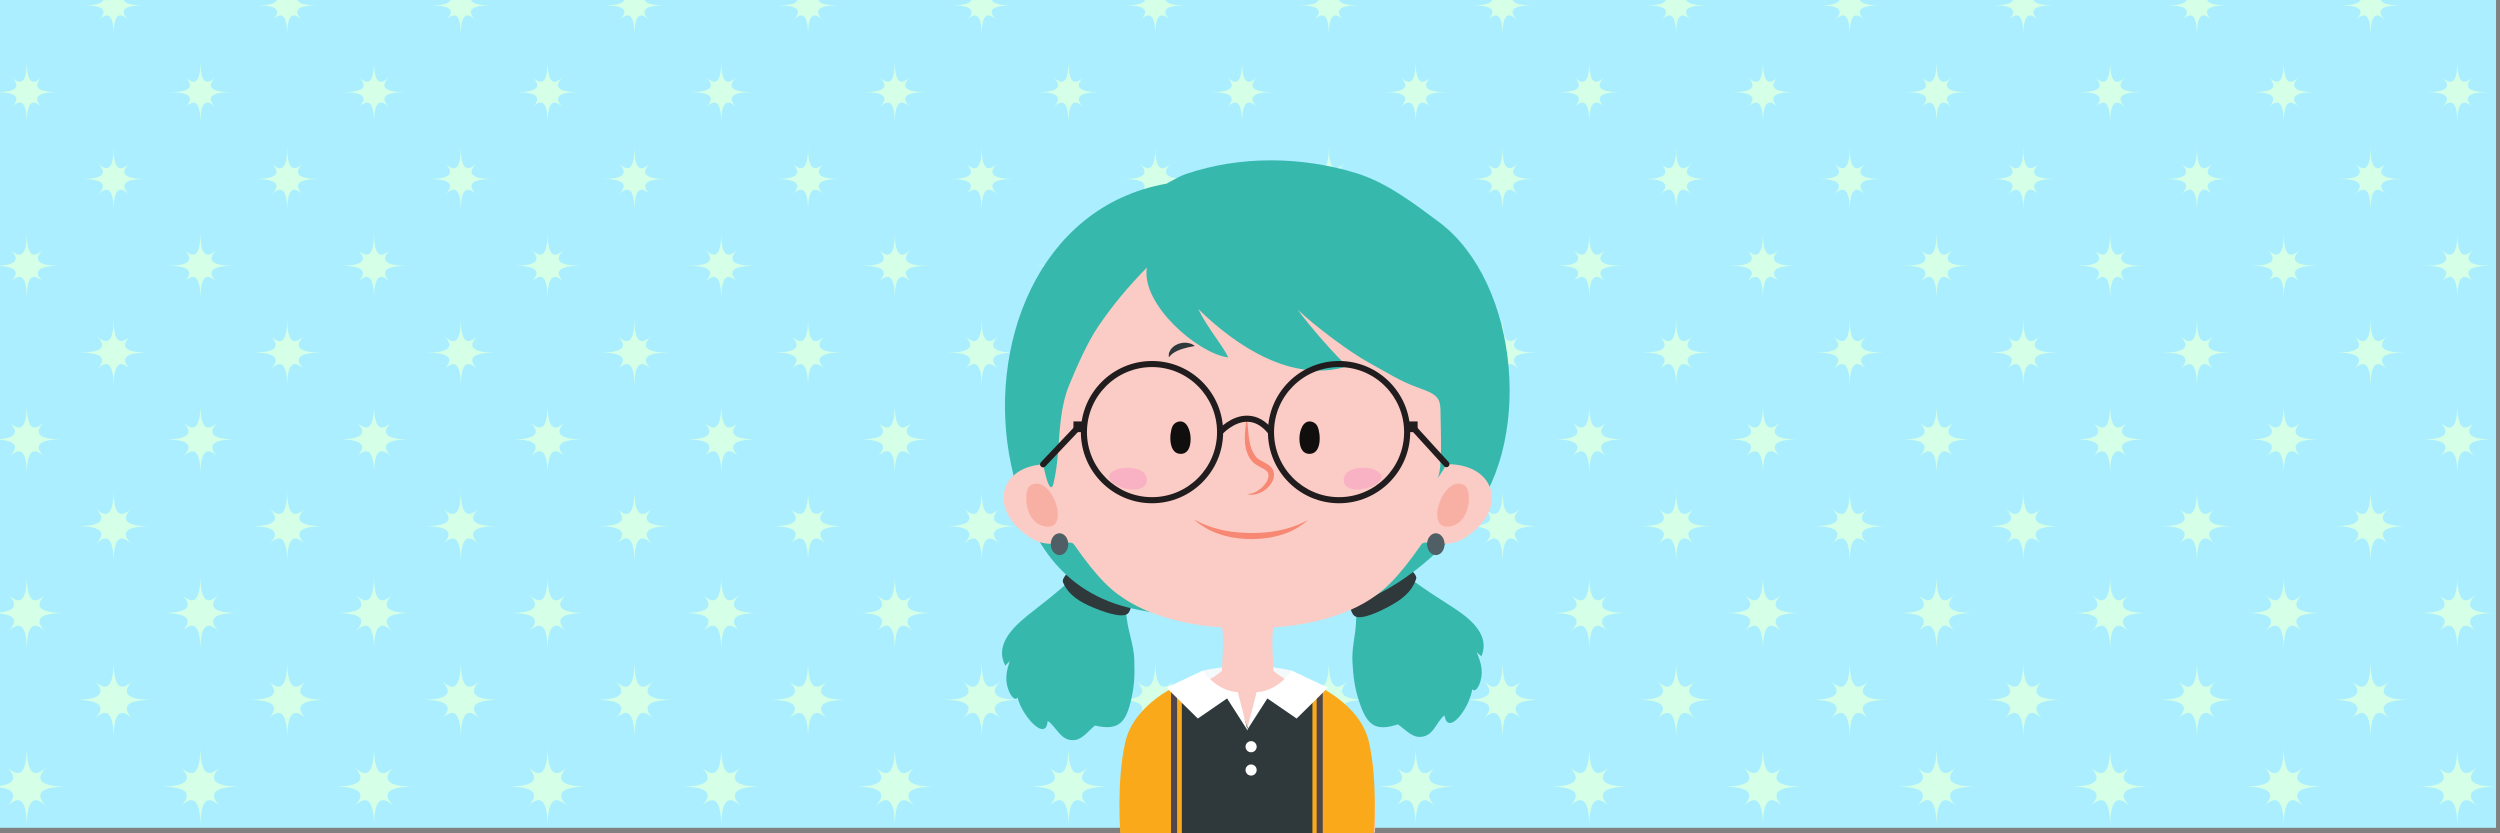 <?xml version="1.0" encoding="UTF-8" standalone="no"?>
<!-- Created with Inkscape (http://www.inkscape.org/) -->

<svg
   xmlns:dc="http://purl.org/dc/elements/1.1/"
   xmlns:cc="http://creativecommons.org/ns#"
   xmlns:rdf="http://www.w3.org/1999/02/22-rdf-syntax-ns#"
   xmlns:svg="http://www.w3.org/2000/svg"
   xmlns="http://www.w3.org/2000/svg"
   xmlns:sodipodi="http://sodipodi.sourceforge.net/DTD/sodipodi-0.dtd"
   xmlns:inkscape="http://www.inkscape.org/namespaces/inkscape"
   width="900"
   height="300"
   id="svg2"
   version="1.1"
   inkscape:version="0.48.4 r9939"
   sodipodi:docname="test1_1_3.svg">
  <rect width="100%" height="100%" fill="#808080" stroke="none"/>
  <defs
     id="defs4" />
  <sodipodi:namedview
     id="base"
     pagecolor="#ffffff"
     bordercolor="#666666"
     borderopacity="1.0"
     inkscape:pageopacity="0.0"
     inkscape:pageshadow="2"
     inkscape:zoom="0.7"
     inkscape:cx="502.11743"
     inkscape:cy="181.92331"
     inkscape:document-units="px"
     inkscape:current-layer="layer1"
     showgrid="false"
     inkscape:window-width="1412"
     inkscape:window-height="673"
     inkscape:window-x="1007"
     inkscape:window-y="660"
     inkscape:window-maximized="0" />
  <g
     inkscape:label="Layer 1"
     inkscape:groupmode="layer"
     id="layer1"
     transform="translate(0,-752.362)">
    <g
       id="g3172">
      <rect
         y="751.791"
         x="-2.857"
         height="298.571"
         width="901.429"
         id="rect5729"
         style="fill:#aaeeff;fill-opacity:1;stroke:#ff6600;stroke-width:0;stroke-linecap:round;stroke-linejoin:round;stroke-miterlimit:4;stroke-opacity:1;stroke-dasharray:none" />
      <path
         d="m 30.034,754.295 c 7.243,0 9.053,1.81 5.431,5.431 3.621,-3.621 5.431,-1.811 5.431,5.431 0,-7.242 1.81,-9.053 5.431,-5.431 -3.621,-3.621 -1.811,-5.431 5.431,-5.431 -7.242,0 -9.053,-1.81 -5.431,-5.431 -3.621,3.621 -5.431,1.811 -5.431,-5.431 0,7.242 -1.81,9.053 -5.431,5.431 3.621,3.621 1.811,5.431 -5.431,5.431"
         style="fill:#d5ffe6;fill-opacity:1;fill-rule:nonzero;stroke:none"
         id="path138"
         inkscape:connector-curvature="0" />
      <path
         d="m 29.296,816.795 c 7.734,0 9.666,1.934 5.8,5.8 3.866,-3.866 5.8,-1.934 5.8,5.8 0,-7.734 1.934,-9.666 5.8,-5.8 -3.866,-3.866 -1.934,-5.8 5.8,-5.8 -7.734,0 -9.666,-1.934 -5.8,-5.8 -3.866,3.866 -5.8,1.934 -5.8,-5.8 0,7.734 -1.934,9.666 -5.8,5.8 3.866,3.866 1.934,5.8 -5.8,5.8"
         style="fill:#d5ffe6;fill-opacity:1;fill-rule:nonzero;stroke:none"
         id="path140"
         inkscape:connector-curvature="0" />
      <path
         d="m 28.502,879.295 c 8.263,0 10.329,2.065 6.196,6.197 4.133,-4.133 6.197,-2.066 6.197,6.196 0,-8.262 2.065,-10.329 6.197,-6.196 -4.133,-4.133 -2.066,-6.197 6.196,-6.197 -8.262,0 -10.329,-2.065 -6.196,-6.197 -4.133,4.133 -6.197,2.066 -6.197,-6.196 0,8.262 -2.065,10.329 -6.197,6.196 4.133,4.133 2.066,6.197 -6.196,6.197"
         style="fill:#d5ffe6;fill-opacity:1;fill-rule:nonzero;stroke:none"
         id="path142"
         inkscape:connector-curvature="0" />
      <path
         d="m 27.652,941.795 c 8.829,0 11.036,2.208 6.622,6.621 4.414,-4.414 6.621,-2.206 6.621,6.622 0,-8.829 2.208,-11.036 6.621,-6.622 -4.414,-4.414 -2.206,-6.621 6.622,-6.621 -8.829,0 -11.036,-2.208 -6.622,-6.621 -4.414,4.414 -6.621,2.206 -6.621,-6.622 0,8.829 -2.208,11.036 -6.621,6.622 4.414,4.414 2.206,6.621 -6.622,6.621"
         style="fill:#d5ffe6;fill-opacity:1;fill-rule:nonzero;stroke:none"
         id="path144"
         inkscape:connector-curvature="0" />
      <path
         d="m 26.746,1004.295 c 9.434,0 11.791,2.359 7.075,7.075 4.716,-4.716 7.075,-2.359 7.075,7.075 0,-9.434 2.359,-11.791 7.075,-7.075 -4.716,-4.716 -2.359,-7.075 7.075,-7.075 -9.434,0 -11.791,-2.359 -7.075,-7.075 -4.716,4.716 -7.075,2.359 -7.075,-7.075 0,9.434 -2.359,11.791 -7.075,7.075 4.716,4.716 2.359,7.075 -7.075,7.075"
         style="fill:#d5ffe6;fill-opacity:1;fill-rule:nonzero;stroke:none"
         id="path146"
         inkscape:connector-curvature="0" />
      <path
         d="m 92.534,754.295 c 7.242,0 9.052,1.81 5.431,5.431 3.621,-3.621 5.431,-1.811 5.431,5.431 0,-7.242 1.81,-9.053 5.431,-5.431 -3.621,-3.621 -1.811,-5.431 5.431,-5.431 -7.242,0 -9.053,-1.81 -5.431,-5.431 -3.621,3.621 -5.431,1.811 -5.431,-5.431 0,7.242 -1.81,9.053 -5.431,5.431 3.621,3.621 1.811,5.431 -5.431,5.431"
         style="fill:#d5ffe6;fill-opacity:1;fill-rule:nonzero;stroke:none"
         id="path178"
         inkscape:connector-curvature="0" />
      <path
         d="m 91.796,816.795 c 7.734,0 9.666,1.934 5.8,5.8 3.866,-3.866 5.8,-1.934 5.8,5.8 0,-7.734 1.934,-9.666 5.8,-5.8 -3.866,-3.866 -1.934,-5.8 5.8,-5.8 -7.734,0 -9.666,-1.934 -5.8,-5.8 -3.866,3.866 -5.8,1.934 -5.8,-5.8 0,7.734 -1.934,9.666 -5.8,5.8 3.866,3.866 1.934,5.8 -5.8,5.8"
         style="fill:#d5ffe6;fill-opacity:1;fill-rule:nonzero;stroke:none"
         id="path180"
         inkscape:connector-curvature="0" />
      <path
         d="m 91.002,879.295 c 8.263,0 10.329,2.065 6.196,6.197 4.132,-4.133 6.197,-2.066 6.197,6.196 0,-8.262 2.065,-10.329 6.198,-6.196 -4.133,-4.133 -2.066,-6.197 6.196,-6.197 -8.262,0 -10.329,-2.065 -6.196,-6.197 -4.133,4.133 -6.198,2.066 -6.198,-6.196 0,8.262 -2.065,10.329 -6.197,6.196 4.132,4.133 2.066,6.197 -6.196,6.197"
         style="fill:#d5ffe6;fill-opacity:1;fill-rule:nonzero;stroke:none"
         id="path182"
         inkscape:connector-curvature="0" />
      <path
         d="m 90.152,941.795 c 8.829,0 11.036,2.208 6.622,6.621 4.414,-4.414 6.621,-2.206 6.621,6.622 0,-8.829 2.208,-11.036 6.621,-6.622 -4.414,-4.414 -2.206,-6.621 6.622,-6.621 -8.829,0 -11.036,-2.208 -6.622,-6.621 -4.414,4.414 -6.621,2.206 -6.621,-6.622 0,8.829 -2.208,11.036 -6.621,6.622 4.414,4.414 2.206,6.621 -6.622,6.621"
         style="fill:#d5ffe6;fill-opacity:1;fill-rule:nonzero;stroke:none"
         id="path184"
         inkscape:connector-curvature="0" />
      <path
         d="m 89.246,1004.295 c 9.434,0 11.791,2.359 7.075,7.075 4.716,-4.716 7.075,-2.359 7.075,7.075 0,-9.434 2.359,-11.791 7.075,-7.075 -4.716,-4.716 -2.359,-7.075 7.075,-7.075 -9.434,0 -11.791,-2.359 -7.075,-7.075 -4.716,4.716 -7.075,2.359 -7.075,-7.075 0,9.434 -2.359,11.791 -7.075,7.075 4.716,4.716 2.359,7.075 -7.075,7.075"
         style="fill:#d5ffe6;fill-opacity:1;fill-rule:nonzero;stroke:none"
         id="path186"
         inkscape:connector-curvature="0" />
      <path
         d="m 155.034,754.295 c 7.242,0 9.053,1.81 5.431,5.431 3.621,-3.621 5.431,-1.811 5.431,5.431 0,-7.242 1.81,-9.053 5.431,-5.431 -3.621,-3.621 -1.811,-5.431 5.431,-5.431 -7.242,0 -9.053,-1.81 -5.431,-5.431 -3.621,3.621 -5.431,1.811 -5.431,-5.431 0,7.242 -1.81,9.053 -5.431,5.431 3.621,3.621 1.811,5.431 -5.431,5.431"
         style="fill:#d5ffe6;fill-opacity:1;fill-rule:nonzero;stroke:none"
         id="path218"
         inkscape:connector-curvature="0" />
      <path
         d="m 154.296,816.795 c 7.734,0 9.666,1.934 5.8,5.8 3.866,-3.866 5.8,-1.934 5.8,5.8 0,-7.734 1.934,-9.666 5.8,-5.8 -3.866,-3.866 -1.934,-5.8 5.8,-5.8 -7.734,0 -9.666,-1.934 -5.8,-5.8 -3.866,3.866 -5.8,1.934 -5.8,-5.8 0,7.734 -1.934,9.666 -5.8,5.8 3.866,3.866 1.934,5.8 -5.8,5.8"
         style="fill:#d5ffe6;fill-opacity:1;fill-rule:nonzero;stroke:none"
         id="path220"
         inkscape:connector-curvature="0" />
      <path
         d="m 153.502,879.295 c 8.262,0 10.329,2.065 6.196,6.197 4.133,-4.133 6.197,-2.066 6.197,6.196 0,-8.262 2.065,-10.329 6.198,-6.196 -4.133,-4.133 -2.066,-6.197 6.196,-6.197 -8.262,0 -10.329,-2.065 -6.196,-6.197 -4.133,4.133 -6.198,2.066 -6.198,-6.196 0,8.262 -2.065,10.329 -6.197,6.196 4.133,4.133 2.066,6.197 -6.196,6.197"
         style="fill:#d5ffe6;fill-opacity:1;fill-rule:nonzero;stroke:none"
         id="path222"
         inkscape:connector-curvature="0" />
      <path
         d="m 152.652,941.795 c 8.829,0 11.036,2.208 6.622,6.621 4.414,-4.414 6.621,-2.206 6.621,6.622 0,-8.829 2.208,-11.036 6.621,-6.622 -4.414,-4.414 -2.206,-6.621 6.622,-6.621 -8.829,0 -11.036,-2.208 -6.622,-6.621 -4.414,4.414 -6.621,2.206 -6.621,-6.622 0,8.829 -2.208,11.036 -6.621,6.622 4.414,4.414 2.206,6.621 -6.622,6.621"
         style="fill:#d5ffe6;fill-opacity:1;fill-rule:nonzero;stroke:none"
         id="path224"
         inkscape:connector-curvature="0" />
      <path
         d="m 151.746,1004.295 c 9.434,0 11.791,2.359 7.075,7.075 4.716,-4.716 7.075,-2.359 7.075,7.075 0,-9.434 2.359,-11.791 7.075,-7.075 -4.716,-4.716 -2.359,-7.075 7.075,-7.075 -9.434,0 -11.791,-2.359 -7.075,-7.075 -4.716,4.716 -7.075,2.359 -7.075,-7.075 0,9.434 -2.359,11.791 -7.075,7.075 4.716,4.716 2.359,7.075 -7.075,7.075"
         style="fill:#d5ffe6;fill-opacity:1;fill-rule:nonzero;stroke:none"
         id="path226"
         inkscape:connector-curvature="0" />
      <path
         d="m 217.534,754.295 c 7.243,0 9.053,1.81 5.431,5.431 3.621,-3.621 5.431,-1.811 5.431,5.431 0,-7.242 1.81,-9.053 5.431,-5.431 -3.621,-3.621 -1.811,-5.431 5.431,-5.431 -7.242,0 -9.053,-1.81 -5.431,-5.431 -3.621,3.621 -5.431,1.811 -5.431,-5.431 0,7.242 -1.81,9.053 -5.431,5.431 3.621,3.621 1.811,5.431 -5.431,5.431"
         style="fill:#d5ffe6;fill-opacity:1;fill-rule:nonzero;stroke:none"
         id="path258"
         inkscape:connector-curvature="0" />
      <path
         d="m 216.796,816.795 c 7.732,0 9.666,1.934 5.8,5.8 3.866,-3.866 5.8,-1.934 5.8,5.8 0,-7.734 1.934,-9.666 5.8,-5.8 -3.866,-3.866 -1.933,-5.8 5.8,-5.8 -7.732,0 -9.666,-1.934 -5.8,-5.8 -3.866,3.866 -5.8,1.934 -5.8,-5.8 0,7.734 -1.934,9.666 -5.8,5.8 3.866,3.866 1.933,5.8 -5.8,5.8"
         style="fill:#d5ffe6;fill-opacity:1;fill-rule:nonzero;stroke:none"
         id="path260"
         inkscape:connector-curvature="0" />
      <path
         d="m 216.002,879.295 c 8.262,0 10.329,2.065 6.198,6.197 4.131,-4.133 6.196,-2.066 6.196,6.196 0,-8.262 2.065,-10.329 6.196,-6.196 -4.131,-4.133 -2.065,-6.197 6.197,-6.197 -8.262,0 -10.329,-2.065 -6.197,-6.197 -4.131,4.133 -6.196,2.066 -6.196,-6.196 0,8.262 -2.065,10.329 -6.196,6.196 4.131,4.133 2.065,6.197 -6.198,6.197"
         style="fill:#d5ffe6;fill-opacity:1;fill-rule:nonzero;stroke:none"
         id="path262"
         inkscape:connector-curvature="0" />
      <path
         d="m 215.152,941.795 c 8.83,0 11.036,2.208 6.621,6.621 4.415,-4.414 6.623,-2.206 6.623,6.622 0,-8.829 2.208,-11.036 6.622,-6.622 -4.415,-4.414 -2.209,-6.621 6.621,-6.621 -8.83,0 -11.036,-2.208 -6.621,-6.621 -4.415,4.414 -6.622,2.206 -6.622,-6.622 0,8.829 -2.208,11.036 -6.623,6.622 4.415,4.414 2.209,6.621 -6.621,6.621"
         style="fill:#d5ffe6;fill-opacity:1;fill-rule:nonzero;stroke:none"
         id="path264"
         inkscape:connector-curvature="0" />
      <path
         d="m 214.246,1004.295 c 9.434,0 11.791,2.359 7.075,7.075 4.716,-4.716 7.075,-2.359 7.075,7.075 0,-9.434 2.359,-11.791 7.075,-7.075 -4.716,-4.716 -2.359,-7.075 7.075,-7.075 -9.434,0 -11.791,-2.359 -7.075,-7.075 -4.716,4.716 -7.075,2.359 -7.075,-7.075 0,9.434 -2.359,11.791 -7.075,7.075 4.716,4.716 2.359,7.075 -7.075,7.075"
         style="fill:#d5ffe6;fill-opacity:1;fill-rule:nonzero;stroke:none"
         id="path266"
         inkscape:connector-curvature="0" />
      <path
         d="m 280.034,754.295 c 7.242,0 9.053,1.81 5.431,5.431 3.621,-3.621 5.431,-1.811 5.431,5.431 0,-7.242 1.81,-9.053 5.431,-5.431 -3.621,-3.621 -1.811,-5.431 5.431,-5.431 -7.242,0 -9.053,-1.81 -5.431,-5.431 -3.621,3.621 -5.431,1.811 -5.431,-5.431 0,7.242 -1.81,9.053 -5.431,5.431 3.621,3.621 1.811,5.431 -5.431,5.431"
         style="fill:#d5ffe6;fill-opacity:1;fill-rule:nonzero;stroke:none"
         id="path298"
         inkscape:connector-curvature="0" />
      <path
         d="m 279.296,816.795 c 7.732,0 9.666,1.934 5.8,5.8 3.866,-3.866 5.8,-1.934 5.8,5.8 0,-7.734 1.934,-9.666 5.8,-5.8 -3.866,-3.866 -1.933,-5.8 5.8,-5.8 -7.732,0 -9.666,-1.934 -5.8,-5.8 -3.866,3.866 -5.8,1.934 -5.8,-5.8 0,7.734 -1.934,9.666 -5.8,5.8 3.866,3.866 1.932,5.8 -5.8,5.8"
         style="fill:#d5ffe6;fill-opacity:1;fill-rule:nonzero;stroke:none"
         id="path300"
         inkscape:connector-curvature="0" />
      <path
         d="m 278.502,879.295 c 8.262,0 10.329,2.065 6.198,6.197 4.131,-4.133 6.196,-2.066 6.196,6.196 0,-8.262 2.065,-10.329 6.196,-6.196 -4.131,-4.133 -2.065,-6.197 6.197,-6.197 -8.262,0 -10.329,-2.065 -6.197,-6.197 -4.131,4.133 -6.196,2.066 -6.196,-6.196 0,8.262 -2.065,10.329 -6.196,6.196 4.131,4.133 2.065,6.197 -6.198,6.197"
         style="fill:#d5ffe6;fill-opacity:1;fill-rule:nonzero;stroke:none"
         id="path302"
         inkscape:connector-curvature="0" />
      <path
         d="m 277.652,941.795 c 8.83,0 11.036,2.208 6.621,6.621 4.415,-4.414 6.622,-2.206 6.622,6.622 0,-8.829 2.208,-11.036 6.622,-6.622 -4.415,-4.414 -2.209,-6.621 6.621,-6.621 -8.83,0 -11.036,-2.208 -6.621,-6.621 -4.415,4.414 -6.622,2.206 -6.622,-6.622 0,8.829 -2.208,11.036 -6.622,6.622 4.415,4.414 2.209,6.621 -6.621,6.621"
         style="fill:#d5ffe6;fill-opacity:1;fill-rule:nonzero;stroke:none"
         id="path304"
         inkscape:connector-curvature="0" />
      <path
         d="m 276.746,1004.295 c 9.434,0 11.791,2.359 7.075,7.075 4.716,-4.716 7.075,-2.359 7.075,7.075 0,-9.434 2.359,-11.791 7.075,-7.075 -4.716,-4.716 -2.359,-7.075 7.075,-7.075 -9.434,0 -11.791,-2.359 -7.075,-7.075 -4.716,4.716 -7.075,2.359 -7.075,-7.075 0,9.434 -2.359,11.791 -7.075,7.075 4.716,4.716 2.359,7.075 -7.075,7.075"
         style="fill:#d5ffe6;fill-opacity:1;fill-rule:nonzero;stroke:none"
         id="path306"
         inkscape:connector-curvature="0" />
      <path
         d="m 342.534,754.295 c 7.242,0 9.053,1.81 5.431,5.431 3.621,-3.621 5.431,-1.811 5.431,5.431 0,-7.242 1.81,-9.053 5.431,-5.431 -3.621,-3.621 -1.811,-5.431 5.431,-5.431 -7.242,0 -9.053,-1.81 -5.431,-5.431 -3.621,3.621 -5.431,1.811 -5.431,-5.431 0,7.242 -1.81,9.053 -5.431,5.431 3.621,3.621 1.811,5.431 -5.431,5.431"
         style="fill:#d5ffe6;fill-opacity:1;fill-rule:nonzero;stroke:none"
         id="path338"
         inkscape:connector-curvature="0" />
      <path
         d="m 341.796,816.795 c 7.732,0 9.666,1.934 5.8,5.8 3.866,-3.866 5.8,-1.934 5.8,5.8 0,-7.734 1.934,-9.666 5.8,-5.8 -3.866,-3.866 -1.933,-5.8 5.8,-5.8 -7.732,0 -9.666,-1.934 -5.8,-5.8 -3.866,3.866 -5.8,1.934 -5.8,-5.8 0,7.734 -1.934,9.666 -5.8,5.8 3.866,3.866 1.933,5.8 -5.8,5.8"
         style="fill:#d5ffe6;fill-opacity:1;fill-rule:nonzero;stroke:none"
         id="path340"
         inkscape:connector-curvature="0" />
      <path
         d="m 341.002,879.295 c 8.263,0 10.329,2.065 6.198,6.197 4.131,-4.133 6.196,-2.066 6.196,6.196 0,-8.262 2.065,-10.329 6.196,-6.196 -4.131,-4.133 -2.065,-6.197 6.198,-6.197 -8.262,0 -10.329,-2.065 -6.198,-6.197 -4.131,4.133 -6.196,2.066 -6.196,-6.196 0,8.262 -2.065,10.329 -6.196,6.196 4.131,4.133 2.065,6.197 -6.198,6.197"
         style="fill:#d5ffe6;fill-opacity:1;fill-rule:nonzero;stroke:none"
         id="path342"
         inkscape:connector-curvature="0" />
      <path
         d="m 340.152,941.795 c 8.83,0 11.036,2.208 6.621,6.621 4.415,-4.414 6.622,-2.206 6.622,6.622 0,-8.829 2.208,-11.036 6.622,-6.622 -4.415,-4.414 -2.209,-6.621 6.621,-6.621 -8.83,0 -11.036,-2.208 -6.621,-6.621 -4.415,4.414 -6.622,2.206 -6.622,-6.622 0,8.829 -2.208,11.036 -6.622,6.622 4.415,4.414 2.209,6.621 -6.621,6.621"
         style="fill:#d5ffe6;fill-opacity:1;fill-rule:nonzero;stroke:none"
         id="path344"
         inkscape:connector-curvature="0" />
      <path
         d="m 339.246,1004.295 c 9.434,0 11.791,2.359 7.075,7.075 4.716,-4.716 7.075,-2.359 7.075,7.075 0,-9.434 2.359,-11.791 7.075,-7.075 -4.716,-4.716 -2.359,-7.075 7.075,-7.075 -9.434,0 -11.791,-2.359 -7.075,-7.075 -4.716,4.716 -7.075,2.359 -7.075,-7.075 0,9.434 -2.359,11.791 -7.075,7.075 4.716,4.716 2.359,7.075 -7.075,7.075"
         style="fill:#d5ffe6;fill-opacity:1;fill-rule:nonzero;stroke:none"
         id="path346"
         inkscape:connector-curvature="0" />
      <path
         d="m 405.034,754.295 c 7.242,0 9.053,1.81 5.431,5.431 3.621,-3.621 5.431,-1.811 5.431,5.431 0,-7.242 1.81,-9.053 5.431,-5.431 -3.621,-3.621 -1.811,-5.431 5.431,-5.431 -7.242,0 -9.052,-1.81 -5.431,-5.431 -3.621,3.621 -5.431,1.811 -5.431,-5.431 0,7.242 -1.81,9.053 -5.431,5.431 3.621,3.621 1.811,5.431 -5.431,5.431"
         style="fill:#d5ffe6;fill-opacity:1;fill-rule:nonzero;stroke:none"
         id="path378"
         inkscape:connector-curvature="0" />
      <path
         d="m 404.296,816.795 c 7.732,0 9.666,1.934 5.8,5.8 3.866,-3.866 5.8,-1.934 5.8,5.8 0,-7.734 1.934,-9.666 5.8,-5.8 -3.866,-3.866 -1.933,-5.8 5.8,-5.8 -7.732,0 -9.666,-1.934 -5.8,-5.8 -3.866,3.866 -5.8,1.934 -5.8,-5.8 0,7.734 -1.934,9.666 -5.8,5.8 3.866,3.866 1.933,5.8 -5.8,5.8"
         style="fill:#d5ffe6;fill-opacity:1;fill-rule:nonzero;stroke:none"
         id="path380"
         inkscape:connector-curvature="0" />
      <path
         d="m 403.502,879.295 c 8.263,0 10.329,2.065 6.198,6.197 4.131,-4.133 6.196,-2.066 6.196,6.196 0,-8.262 2.065,-10.329 6.196,-6.196 -4.131,-4.133 -2.065,-6.197 6.197,-6.197 -8.262,0 -10.329,-2.065 -6.197,-6.197 -4.131,4.133 -6.196,2.066 -6.196,-6.196 0,8.262 -2.065,10.329 -6.196,6.196 4.131,4.133 2.065,6.197 -6.198,6.197"
         style="fill:#d5ffe6;fill-opacity:1;fill-rule:nonzero;stroke:none"
         id="path382"
         inkscape:connector-curvature="0" />
      <path
         d="m 402.652,941.795 c 8.83,0 11.036,2.208 6.621,6.621 4.415,-4.414 6.622,-2.206 6.622,6.622 0,-8.829 2.208,-11.036 6.622,-6.622 -4.415,-4.414 -2.209,-6.621 6.621,-6.621 -8.83,0 -11.036,-2.208 -6.621,-6.621 -4.415,4.414 -6.622,2.206 -6.622,-6.622 0,8.829 -2.208,11.036 -6.622,6.622 4.415,4.414 2.209,6.621 -6.621,6.621"
         style="fill:#d5ffe6;fill-opacity:1;fill-rule:nonzero;stroke:none"
         id="path384"
         inkscape:connector-curvature="0" />
      <path
         d="m 401.746,1004.295 c 9.434,0 11.791,2.359 7.075,7.075 4.716,-4.716 7.075,-2.359 7.075,7.075 0,-9.434 2.359,-11.791 7.075,-7.075 -4.716,-4.716 -2.359,-7.075 7.075,-7.075 -9.434,0 -11.791,-2.359 -7.075,-7.075 -4.716,4.716 -7.075,2.359 -7.075,-7.075 0,9.434 -2.359,11.791 -7.075,7.075 4.716,4.716 2.359,7.075 -7.075,7.075"
         style="fill:#d5ffe6;fill-opacity:1;fill-rule:nonzero;stroke:none"
         id="path386"
         inkscape:connector-curvature="0" />
      <path
         d="m 467.534,754.295 c 7.242,0 9.053,1.81 5.431,5.431 3.621,-3.621 5.431,-1.811 5.431,5.431 0,-7.242 1.81,-9.053 5.431,-5.431 -3.621,-3.621 -1.811,-5.431 5.431,-5.431 -7.242,0 -9.053,-1.81 -5.431,-5.431 -3.621,3.621 -5.431,1.811 -5.431,-5.431 0,7.242 -1.81,9.053 -5.431,5.431 3.621,3.621 1.811,5.431 -5.431,5.431"
         style="fill:#d5ffe6;fill-opacity:1;fill-rule:nonzero;stroke:none"
         id="path418"
         inkscape:connector-curvature="0" />
      <path
         d="m 466.796,816.795 c 7.732,0 9.666,1.934 5.8,5.8 3.866,-3.866 5.8,-1.934 5.8,5.8 0,-7.734 1.934,-9.666 5.8,-5.8 -3.866,-3.866 -1.933,-5.8 5.8,-5.8 -7.732,0 -9.666,-1.934 -5.8,-5.8 -3.866,3.866 -5.8,1.934 -5.8,-5.8 0,7.734 -1.934,9.666 -5.8,5.8 3.866,3.866 1.933,5.8 -5.8,5.8"
         style="fill:#d5ffe6;fill-opacity:1;fill-rule:nonzero;stroke:none"
         id="path420"
         inkscape:connector-curvature="0" />
      <path
         d="m 466.002,879.295 c 8.262,0 10.329,2.065 6.197,6.197 4.131,-4.133 6.196,-2.066 6.196,6.196 0,-8.262 2.065,-10.329 6.196,-6.196 -4.131,-4.133 -2.065,-6.197 6.197,-6.197 -8.262,0 -10.329,-2.065 -6.197,-6.197 -4.131,4.133 -6.196,2.066 -6.196,-6.196 0,8.262 -2.065,10.329 -6.196,6.196 4.131,4.133 2.065,6.197 -6.197,6.197"
         style="fill:#d5ffe6;fill-opacity:1;fill-rule:nonzero;stroke:none"
         id="path422"
         inkscape:connector-curvature="0" />
      <path
         d="m 465.152,941.795 c 8.83,0 11.036,2.208 6.621,6.621 4.415,-4.414 6.622,-2.206 6.622,6.622 0,-8.829 2.208,-11.036 6.622,-6.622 -4.415,-4.414 -2.209,-6.621 6.621,-6.621 -8.83,0 -11.036,-2.208 -6.621,-6.621 -4.415,4.414 -6.622,2.206 -6.622,-6.622 0,8.829 -2.208,11.036 -6.622,6.622 4.415,4.414 2.209,6.621 -6.621,6.621"
         style="fill:#d5ffe6;fill-opacity:1;fill-rule:nonzero;stroke:none"
         id="path424"
         inkscape:connector-curvature="0" />
      <path
         d="m 464.246,1004.295 c 9.434,0 11.791,2.359 7.075,7.075 4.716,-4.716 7.075,-2.359 7.075,7.075 0,-9.434 2.359,-11.791 7.075,-7.075 -4.716,-4.716 -2.359,-7.075 7.075,-7.075 -9.434,0 -11.791,-2.359 -7.075,-7.075 -4.716,4.716 -7.075,2.359 -7.075,-7.075 0,9.434 -2.359,11.791 -7.075,7.075 4.716,4.716 2.359,7.075 -7.075,7.075"
         style="fill:#d5ffe6;fill-opacity:1;fill-rule:nonzero;stroke:none"
         id="path426"
         inkscape:connector-curvature="0" />
      <path
         d="m 530.034,754.295 c 7.242,0 9.053,1.81 5.431,5.431 3.621,-3.621 5.431,-1.811 5.431,5.431 0,-7.242 1.81,-9.053 5.431,-5.431 -3.621,-3.621 -1.811,-5.431 5.431,-5.431 -7.242,0 -9.053,-1.81 -5.431,-5.431 -3.621,3.621 -5.431,1.811 -5.431,-5.431 0,7.242 -1.81,9.053 -5.431,5.431 3.621,3.621 1.811,5.431 -5.431,5.431"
         style="fill:#d5ffe6;fill-opacity:1;fill-rule:nonzero;stroke:none"
         id="path458"
         inkscape:connector-curvature="0" />
      <path
         d="m 529.296,816.795 c 7.732,0 9.666,1.934 5.8,5.8 3.866,-3.866 5.8,-1.934 5.8,5.8 0,-7.734 1.934,-9.666 5.8,-5.8 -3.866,-3.866 -1.933,-5.8 5.8,-5.8 -7.732,0 -9.666,-1.934 -5.8,-5.8 -3.866,3.866 -5.8,1.934 -5.8,-5.8 0,7.734 -1.934,9.666 -5.8,5.8 3.866,3.866 1.933,5.8 -5.8,5.8"
         style="fill:#d5ffe6;fill-opacity:1;fill-rule:nonzero;stroke:none"
         id="path460"
         inkscape:connector-curvature="0" />
      <path
         d="m 528.502,879.295 c 8.262,0 10.329,2.065 6.197,6.197 4.131,-4.133 6.196,-2.066 6.196,6.196 0,-8.262 2.065,-10.329 6.196,-6.196 -4.131,-4.133 -2.065,-6.197 6.197,-6.197 -8.262,0 -10.329,-2.065 -6.197,-6.197 -4.131,4.133 -6.196,2.066 -6.196,-6.196 0,8.262 -2.065,10.329 -6.196,6.196 4.131,4.133 2.065,6.197 -6.197,6.197"
         style="fill:#d5ffe6;fill-opacity:1;fill-rule:nonzero;stroke:none"
         id="path462"
         inkscape:connector-curvature="0" />
      <path
         d="m 527.652,941.795 c 8.83,0 11.036,2.208 6.621,6.621 4.415,-4.414 6.622,-2.206 6.622,6.622 0,-8.829 2.208,-11.036 6.622,-6.622 -4.415,-4.414 -2.209,-6.621 6.621,-6.621 -8.83,0 -11.036,-2.208 -6.621,-6.621 -4.415,4.414 -6.622,2.206 -6.622,-6.622 0,8.829 -2.208,11.036 -6.622,6.622 4.415,4.414 2.209,6.621 -6.621,6.621"
         style="fill:#d5ffe6;fill-opacity:1;fill-rule:nonzero;stroke:none"
         id="path464"
         inkscape:connector-curvature="0" />
      <path
         d="m 526.746,1004.295 c 9.434,0 11.791,2.359 7.075,7.075 4.716,-4.716 7.075,-2.359 7.075,7.075 0,-9.434 2.359,-11.791 7.075,-7.075 -4.716,-4.716 -2.359,-7.075 7.075,-7.075 -9.434,0 -11.791,-2.359 -7.075,-7.075 -4.716,4.716 -7.075,2.359 -7.075,-7.075 0,9.434 -2.359,11.791 -7.075,7.075 4.716,4.716 2.359,7.075 -7.075,7.075"
         style="fill:#d5ffe6;fill-opacity:1;fill-rule:nonzero;stroke:none"
         id="path466"
         inkscape:connector-curvature="0" />
      <path
         d="m 592.534,754.295 c 7.242,0 9.053,1.81 5.431,5.431 3.621,-3.621 5.431,-1.811 5.431,5.431 0,-7.242 1.81,-9.053 5.431,-5.431 -3.621,-3.621 -1.811,-5.431 5.431,-5.431 -7.242,0 -9.053,-1.81 -5.431,-5.431 -3.621,3.621 -5.431,1.811 -5.431,-5.431 0,7.242 -1.81,9.053 -5.431,5.431 3.621,3.621 1.811,5.431 -5.431,5.431"
         style="fill:#d5ffe6;fill-opacity:1;fill-rule:nonzero;stroke:none"
         id="path498"
         inkscape:connector-curvature="0" />
      <path
         d="m 591.796,816.795 c 7.732,0 9.666,1.934 5.8,5.8 3.866,-3.866 5.8,-1.934 5.8,5.8 0,-7.734 1.934,-9.666 5.8,-5.8 -3.866,-3.866 -1.933,-5.8 5.8,-5.8 -7.732,0 -9.666,-1.934 -5.8,-5.8 -3.866,3.866 -5.8,1.934 -5.8,-5.8 0,7.734 -1.934,9.666 -5.8,5.8 3.866,3.866 1.933,5.8 -5.8,5.8"
         style="fill:#d5ffe6;fill-opacity:1;fill-rule:nonzero;stroke:none"
         id="path500"
         inkscape:connector-curvature="0" />
      <path
         d="m 591.002,879.295 c 8.262,0 10.329,2.065 6.197,6.197 4.131,-4.133 6.196,-2.066 6.196,6.196 0,-8.262 2.065,-10.329 6.196,-6.196 -4.131,-4.133 -2.065,-6.197 6.197,-6.197 -8.262,0 -10.329,-2.065 -6.197,-6.197 -4.131,4.133 -6.196,2.066 -6.196,-6.196 0,8.262 -2.065,10.329 -6.196,6.196 4.131,4.133 2.065,6.197 -6.197,6.197"
         style="fill:#d5ffe6;fill-opacity:1;fill-rule:nonzero;stroke:none"
         id="path502"
         inkscape:connector-curvature="0" />
      <path
         d="m 590.152,941.795 c 8.83,0 11.036,2.208 6.621,6.621 4.415,-4.414 6.622,-2.206 6.622,6.622 0,-8.829 2.208,-11.036 6.622,-6.622 -4.415,-4.414 -2.209,-6.621 6.621,-6.621 -8.83,0 -11.036,-2.208 -6.621,-6.621 -4.415,4.414 -6.622,2.206 -6.622,-6.622 0,8.829 -2.208,11.036 -6.622,6.622 4.415,4.414 2.209,6.621 -6.621,6.621"
         style="fill:#d5ffe6;fill-opacity:1;fill-rule:nonzero;stroke:none"
         id="path504"
         inkscape:connector-curvature="0" />
      <path
         d="m 589.246,1004.295 c 9.434,0 11.791,2.359 7.075,7.075 4.716,-4.716 7.075,-2.359 7.075,7.075 0,-9.434 2.359,-11.791 7.075,-7.075 -4.716,-4.716 -2.359,-7.075 7.075,-7.075 -9.434,0 -11.791,-2.359 -7.075,-7.075 -4.716,4.716 -7.075,2.359 -7.075,-7.075 0,9.434 -2.359,11.791 -7.075,7.075 4.716,4.716 2.359,7.075 -7.075,7.075"
         style="fill:#d5ffe6;fill-opacity:1;fill-rule:nonzero;stroke:none"
         id="path506"
         inkscape:connector-curvature="0" />
      <path
         d="m 655.034,754.295 c 7.242,0 9.053,1.81 5.431,5.431 3.621,-3.621 5.431,-1.811 5.431,5.431 0,-7.242 1.81,-9.053 5.431,-5.431 -3.621,-3.621 -1.811,-5.431 5.431,-5.431 -7.242,0 -9.053,-1.81 -5.431,-5.431 -3.621,3.621 -5.431,1.811 -5.431,-5.431 0,7.242 -1.81,9.053 -5.431,5.431 3.621,3.621 1.811,5.431 -5.431,5.431"
         style="fill:#d5ffe6;fill-opacity:1;fill-rule:nonzero;stroke:none"
         id="path538"
         inkscape:connector-curvature="0" />
      <path
         d="m 654.296,816.795 c 7.732,0 9.666,1.934 5.8,5.8 3.866,-3.866 5.8,-1.934 5.8,5.8 0,-7.734 1.934,-9.666 5.8,-5.8 -3.866,-3.866 -1.933,-5.8 5.8,-5.8 -7.732,0 -9.666,-1.934 -5.8,-5.8 -3.866,3.866 -5.8,1.934 -5.8,-5.8 0,7.734 -1.934,9.666 -5.8,5.8 3.866,3.866 1.933,5.8 -5.8,5.8"
         style="fill:#d5ffe6;fill-opacity:1;fill-rule:nonzero;stroke:none"
         id="path540"
         inkscape:connector-curvature="0" />
      <path
         d="m 653.502,879.295 c 8.262,0 10.329,2.065 6.197,6.197 4.131,-4.133 6.196,-2.066 6.196,6.196 0,-8.262 2.065,-10.329 6.196,-6.196 -4.131,-4.133 -2.065,-6.197 6.197,-6.197 -8.262,0 -10.329,-2.065 -6.197,-6.197 -4.131,4.133 -6.196,2.066 -6.196,-6.196 0,8.262 -2.065,10.329 -6.196,6.196 4.131,4.133 2.065,6.197 -6.197,6.197"
         style="fill:#d5ffe6;fill-opacity:1;fill-rule:nonzero;stroke:none"
         id="path542"
         inkscape:connector-curvature="0" />
      <path
         d="m 652.652,941.795 c 8.83,0 11.036,2.208 6.621,6.621 4.415,-4.414 6.622,-2.206 6.622,6.622 0,-8.829 2.208,-11.036 6.622,-6.622 -4.415,-4.414 -2.209,-6.621 6.621,-6.621 -8.83,0 -11.036,-2.208 -6.621,-6.621 -4.415,4.414 -6.622,2.206 -6.622,-6.622 0,8.829 -2.208,11.036 -6.622,6.622 4.415,4.414 2.209,6.621 -6.621,6.621"
         style="fill:#d5ffe6;fill-opacity:1;fill-rule:nonzero;stroke:none"
         id="path544"
         inkscape:connector-curvature="0" />
      <path
         d="m 651.746,1004.295 c 9.434,0 11.791,2.359 7.075,7.075 4.716,-4.716 7.075,-2.359 7.075,7.075 0,-9.434 2.359,-11.791 7.075,-7.075 -4.716,-4.716 -2.359,-7.075 7.075,-7.075 -9.434,0 -11.791,-2.359 -7.075,-7.075 -4.716,4.716 -7.075,2.359 -7.075,-7.075 0,9.434 -2.359,11.791 -7.075,7.075 4.716,4.716 2.359,7.075 -7.075,7.075"
         style="fill:#d5ffe6;fill-opacity:1;fill-rule:nonzero;stroke:none"
         id="path546"
         inkscape:connector-curvature="0" />
      <path
         d="m 717.534,754.295 c 7.242,0 9.053,1.81 5.431,5.431 3.621,-3.621 5.431,-1.811 5.431,5.431 0,-7.242 1.81,-9.053 5.431,-5.431 -3.621,-3.621 -1.811,-5.431 5.431,-5.431 -7.242,0 -9.053,-1.81 -5.431,-5.431 -3.621,3.621 -5.431,1.811 -5.431,-5.431 0,7.242 -1.81,9.053 -5.431,5.431 3.621,3.621 1.811,5.431 -5.431,5.431"
         style="fill:#d5ffe6;fill-opacity:1;fill-rule:nonzero;stroke:none"
         id="path578"
         inkscape:connector-curvature="0" />
      <path
         d="m 716.796,816.795 c 7.732,0 9.666,1.934 5.8,5.8 3.866,-3.866 5.8,-1.934 5.8,5.8 0,-7.734 1.934,-9.666 5.8,-5.8 -3.866,-3.866 -1.933,-5.8 5.8,-5.8 -7.732,0 -9.666,-1.934 -5.8,-5.8 -3.866,3.866 -5.8,1.934 -5.8,-5.8 0,7.734 -1.934,9.666 -5.8,5.8 3.866,3.866 1.933,5.8 -5.8,5.8"
         style="fill:#d5ffe6;fill-opacity:1;fill-rule:nonzero;stroke:none"
         id="path580"
         inkscape:connector-curvature="0" />
      <path
         d="m 716.002,879.295 c 8.262,0 10.329,2.065 6.197,6.197 4.131,-4.133 6.196,-2.066 6.196,6.196 0,-8.262 2.065,-10.329 6.196,-6.196 -4.131,-4.133 -2.065,-6.197 6.197,-6.197 -8.262,0 -10.329,-2.065 -6.197,-6.197 -4.131,4.133 -6.196,2.066 -6.196,-6.196 0,8.262 -2.065,10.329 -6.196,6.196 4.131,4.133 2.065,6.197 -6.197,6.197"
         style="fill:#d5ffe6;fill-opacity:1;fill-rule:nonzero;stroke:none"
         id="path582"
         inkscape:connector-curvature="0" />
      <path
         d="m 715.152,941.795 c 8.83,0 11.036,2.208 6.621,6.621 4.415,-4.414 6.622,-2.206 6.622,6.622 0,-8.829 2.208,-11.036 6.622,-6.622 -4.415,-4.414 -2.209,-6.621 6.621,-6.621 -8.83,0 -11.036,-2.208 -6.621,-6.621 -4.415,4.414 -6.622,2.206 -6.622,-6.622 0,8.829 -2.208,11.036 -6.622,6.622 4.415,4.414 2.209,6.621 -6.621,6.621"
         style="fill:#d5ffe6;fill-opacity:1;fill-rule:nonzero;stroke:none"
         id="path584"
         inkscape:connector-curvature="0" />
      <path
         d="m 714.246,1004.295 c 9.434,0 11.791,2.359 7.075,7.075 4.716,-4.716 7.075,-2.359 7.075,7.075 0,-9.434 2.359,-11.791 7.075,-7.075 -4.716,-4.716 -2.359,-7.075 7.075,-7.075 -9.434,0 -11.791,-2.359 -7.075,-7.075 -4.716,4.716 -7.075,2.359 -7.075,-7.075 0,9.434 -2.359,11.791 -7.075,7.075 4.716,4.716 2.359,7.075 -7.075,7.075"
         style="fill:#d5ffe6;fill-opacity:1;fill-rule:nonzero;stroke:none"
         id="path586"
         inkscape:connector-curvature="0" />
      <path
         d="m 780.034,754.295 c 7.242,0 9.053,1.81 5.431,5.431 3.621,-3.621 5.431,-1.811 5.431,5.431 0,-7.242 1.81,-9.053 5.431,-5.431 -3.621,-3.621 -1.811,-5.431 5.431,-5.431 -7.242,0 -9.053,-1.81 -5.431,-5.431 -3.621,3.621 -5.431,1.811 -5.431,-5.431 0,7.242 -1.81,9.053 -5.431,5.431 3.621,3.621 1.811,5.431 -5.431,5.431"
         style="fill:#d5ffe6;fill-opacity:1;fill-rule:nonzero;stroke:none"
         id="path618"
         inkscape:connector-curvature="0" />
      <path
         d="m 779.296,816.795 c 7.732,0 9.666,1.934 5.8,5.8 3.866,-3.866 5.8,-1.934 5.8,5.8 0,-7.734 1.934,-9.666 5.8,-5.8 -3.866,-3.866 -1.933,-5.8 5.8,-5.8 -7.732,0 -9.666,-1.934 -5.8,-5.8 -3.866,3.866 -5.8,1.934 -5.8,-5.8 0,7.734 -1.934,9.666 -5.8,5.8 3.866,3.866 1.933,5.8 -5.8,5.8"
         style="fill:#d5ffe6;fill-opacity:1;fill-rule:nonzero;stroke:none"
         id="path620"
         inkscape:connector-curvature="0" />
      <path
         d="m 778.502,879.295 c 8.262,0 10.329,2.065 6.197,6.197 4.131,-4.133 6.196,-2.066 6.196,6.196 0,-8.262 2.065,-10.329 6.196,-6.196 -4.131,-4.133 -2.065,-6.197 6.197,-6.197 -8.262,0 -10.329,-2.065 -6.197,-6.197 -4.131,4.133 -6.196,2.066 -6.196,-6.196 0,8.262 -2.065,10.329 -6.196,6.196 4.131,4.133 2.065,6.197 -6.197,6.197"
         style="fill:#d5ffe6;fill-opacity:1;fill-rule:nonzero;stroke:none"
         id="path622"
         inkscape:connector-curvature="0" />
      <path
         d="m 777.652,941.795 c 8.83,0 11.036,2.208 6.621,6.621 4.415,-4.414 6.622,-2.206 6.622,6.622 0,-8.829 2.208,-11.036 6.622,-6.622 -4.415,-4.414 -2.209,-6.621 6.621,-6.621 -8.83,0 -11.036,-2.208 -6.621,-6.621 -4.415,4.414 -6.622,2.206 -6.622,-6.622 0,8.829 -2.208,11.036 -6.622,6.622 4.415,4.414 2.209,6.621 -6.621,6.621"
         style="fill:#d5ffe6;fill-opacity:1;fill-rule:nonzero;stroke:none"
         id="path624"
         inkscape:connector-curvature="0" />
      <path
         d="m 776.746,1004.295 c 9.434,0 11.791,2.359 7.075,7.075 4.716,-4.716 7.075,-2.359 7.075,7.075 0,-9.434 2.359,-11.791 7.075,-7.075 -4.716,-4.716 -2.359,-7.075 7.075,-7.075 -9.434,0 -11.791,-2.359 -7.075,-7.075 -4.716,4.716 -7.075,2.359 -7.075,-7.075 0,9.434 -2.359,11.791 -7.075,7.075 4.716,4.716 2.359,7.075 -7.075,7.075"
         style="fill:#d5ffe6;fill-opacity:1;fill-rule:nonzero;stroke:none"
         id="path626"
         inkscape:connector-curvature="0" />
      <path
         d="m 842.534,754.295 c 7.242,0 9.053,1.81 5.431,5.431 3.621,-3.621 5.431,-1.811 5.431,5.431 0,-7.242 1.81,-9.053 5.431,-5.431 -3.621,-3.621 -1.811,-5.431 5.431,-5.431 -7.242,0 -9.053,-1.81 -5.431,-5.431 -3.621,3.621 -5.431,1.811 -5.431,-5.431 0,7.242 -1.81,9.053 -5.431,5.431 3.621,3.621 1.811,5.431 -5.431,5.431"
         style="fill:#d5ffe6;fill-opacity:1;fill-rule:nonzero;stroke:none"
         id="path658"
         inkscape:connector-curvature="0" />
      <path
         d="m 841.796,816.795 c 7.732,0 9.666,1.934 5.8,5.8 3.866,-3.866 5.8,-1.934 5.8,5.8 0,-7.734 1.934,-9.666 5.8,-5.8 -3.866,-3.866 -1.933,-5.8 5.8,-5.8 -7.732,0 -9.666,-1.934 -5.8,-5.8 -3.866,3.866 -5.8,1.934 -5.8,-5.8 0,7.734 -1.934,9.666 -5.8,5.8 3.866,3.866 1.933,5.8 -5.8,5.8"
         style="fill:#d5ffe6;fill-opacity:1;fill-rule:nonzero;stroke:none"
         id="path660"
         inkscape:connector-curvature="0" />
      <path
         d="m 841.002,879.295 c 8.262,0 10.329,2.065 6.197,6.197 4.131,-4.133 6.196,-2.066 6.196,6.196 0,-8.262 2.065,-10.329 6.196,-6.196 -4.131,-4.133 -2.065,-6.197 6.197,-6.197 -8.262,0 -10.329,-2.065 -6.197,-6.197 -4.131,4.133 -6.196,2.066 -6.196,-6.196 0,8.262 -2.065,10.329 -6.196,6.196 4.131,4.133 2.065,6.197 -6.197,6.197"
         style="fill:#d5ffe6;fill-opacity:1;fill-rule:nonzero;stroke:none"
         id="path662"
         inkscape:connector-curvature="0" />
      <path
         d="m 840.152,941.795 c 8.83,0 11.036,2.208 6.621,6.621 4.415,-4.414 6.622,-2.206 6.622,6.622 0,-8.829 2.208,-11.036 6.622,-6.622 -4.415,-4.414 -2.209,-6.621 6.621,-6.621 -8.83,0 -11.036,-2.208 -6.621,-6.621 -4.415,4.414 -6.622,2.206 -6.622,-6.622 0,8.829 -2.208,11.036 -6.622,6.622 4.415,4.414 2.209,6.621 -6.621,6.621"
         style="fill:#d5ffe6;fill-opacity:1;fill-rule:nonzero;stroke:none"
         id="path664"
         inkscape:connector-curvature="0" />
      <path
         d="m 839.246,1004.295 c 9.434,0 11.791,2.359 7.075,7.075 4.716,-4.716 7.075,-2.359 7.075,7.075 0,-9.434 2.359,-11.791 7.075,-7.075 -4.716,-4.716 -2.359,-7.075 7.075,-7.075 -9.434,0 -11.791,-2.359 -7.075,-7.075 -4.716,4.716 -7.075,2.359 -7.075,-7.075 0,9.434 -2.359,11.791 -7.075,7.075 4.716,4.716 2.359,7.075 -7.075,7.075"
         style="fill:#d5ffe6;fill-opacity:1;fill-rule:nonzero;stroke:none"
         id="path666"
         inkscape:connector-curvature="0" />
      <path
         d="m -1.585,785.545 c 7.488,0 9.359,1.873 5.615,5.616 3.744,-3.744 5.616,-1.873 5.616,5.615 0,-7.487 1.873,-9.359 5.616,-5.615 -3.744,-3.744 -1.873,-5.616 5.615,-5.616 -7.487,0 -9.359,-1.873 -5.615,-5.616 -3.744,3.744 -5.616,1.873 -5.616,-5.615 0,7.487 -1.873,9.359 -5.616,5.615 3.744,3.744 1.873,5.616 -5.615,5.616"
         style="fill:#d5ffe6;fill-opacity:1;fill-rule:nonzero;stroke:none"
         id="path946"
         inkscape:connector-curvature="0" />
      <path
         d="m -2.354,848.045 c 8,0 10,2 6,6 4,-4 6,-2 6,6 0,-8 2,-10 6,-6 -4,-4 -2,-6 6,-6 -8,0 -10,-2 -6,-6 -4,4 -6,2 -6,-6 0,8 -2,10 -6,6 4,4 2,6 -6,6"
         style="fill:#d5ffe6;fill-opacity:1;fill-rule:nonzero;stroke:none"
         id="path948"
         inkscape:connector-curvature="0" />
      <path
         d="m -3.173,910.545 c 8.546,0 10.683,2.136 6.41,6.409 4.272,-4.272 6.409,-2.136 6.409,6.41 0,-8.546 2.136,-10.682 6.409,-6.41 -4.272,-4.272 -2.136,-6.409 6.41,-6.409 -8.546,0 -10.682,-2.136 -6.41,-6.409 -4.272,4.272 -6.409,2.136 -6.409,-6.41 0,8.546 -2.136,10.682 -6.409,6.41 4.272,4.272 2.136,6.409 -6.41,6.409"
         style="fill:#d5ffe6;fill-opacity:1;fill-rule:nonzero;stroke:none"
         id="path950"
         inkscape:connector-curvature="0" />
      <path
         d="m -4.048,973.045 c 9.129,0 11.411,2.283 6.846,6.848 4.565,-4.565 6.848,-2.283 6.848,6.846 0,-9.129 2.283,-11.411 6.848,-6.846 -4.565,-4.565 -2.283,-6.848 6.846,-6.848 -9.129,0 -11.411,-2.283 -6.846,-6.848 -4.565,4.565 -6.848,2.283 -6.848,-6.846 0,9.129 -2.283,11.411 -6.848,6.846 4.565,4.565 2.283,6.848 -6.846,6.848"
         style="fill:#d5ffe6;fill-opacity:1;fill-rule:nonzero;stroke:none"
         id="path952"
         inkscape:connector-curvature="0" />
      <path
         d="m -4.985,1035.545 c 9.754,0 12.193,2.439 7.315,7.316 4.878,-4.878 7.316,-2.439 7.316,7.315 0,-9.754 2.439,-12.192 7.316,-7.315 -4.878,-4.878 -2.439,-7.316 7.315,-7.316 -9.754,0 -12.193,-2.439 -7.315,-7.316 -4.878,4.878 -7.316,2.439 -7.316,-7.315 0,9.754 -2.439,12.193 -7.316,7.315 4.878,4.878 2.439,7.316 -7.315,7.316"
         style="fill:#d5ffe6;fill-opacity:1;fill-rule:nonzero;stroke:none"
         id="path954"
         inkscape:connector-curvature="0" />
      <path
         d="m 60.915,785.545 c 7.488,0 9.359,1.873 5.615,5.616 3.744,-3.744 5.616,-1.873 5.616,5.615 0,-7.487 1.873,-9.359 5.616,-5.615 -3.744,-3.744 -1.873,-5.616 5.615,-5.616 -7.487,0 -9.359,-1.873 -5.615,-5.616 -3.744,3.744 -5.616,1.873 -5.616,-5.615 0,7.487 -1.873,9.359 -5.616,5.615 3.744,3.744 1.873,5.616 -5.615,5.616"
         style="fill:#d5ffe6;fill-opacity:1;fill-rule:nonzero;stroke:none"
         id="path988"
         inkscape:connector-curvature="0" />
      <path
         d="m 60.146,848.045 c 8,0 10,2 6,6 4,-4 6,-2 6,6 0,-8 2,-10 6,-6 -4,-4 -2,-6 6,-6 -8,0 -10,-2 -6,-6 -4,4 -6,2 -6,-6 0,8 -2,10 -6,6 4,4 2,6 -6,6"
         style="fill:#d5ffe6;fill-opacity:1;fill-rule:nonzero;stroke:none"
         id="path990"
         inkscape:connector-curvature="0" />
      <path
         d="m 59.327,910.545 c 8.546,0 10.682,2.136 6.41,6.409 4.272,-4.272 6.409,-2.136 6.409,6.41 0,-8.546 2.136,-10.682 6.409,-6.41 -4.272,-4.272 -2.136,-6.409 6.41,-6.409 -8.546,0 -10.683,-2.136 -6.41,-6.409 -4.272,4.272 -6.409,2.136 -6.409,-6.41 0,8.546 -2.136,10.682 -6.409,6.41 4.272,4.272 2.136,6.409 -6.41,6.409"
         style="fill:#d5ffe6;fill-opacity:1;fill-rule:nonzero;stroke:none"
         id="path992"
         inkscape:connector-curvature="0" />
      <path
         d="m 58.452,973.045 c 9.129,0 11.411,2.283 6.846,6.848 4.565,-4.565 6.848,-2.283 6.848,6.846 0,-9.129 2.283,-11.411 6.848,-6.846 -4.565,-4.565 -2.283,-6.848 6.846,-6.848 -9.129,0 -11.411,-2.283 -6.846,-6.848 -4.565,4.565 -6.848,2.283 -6.848,-6.846 0,9.129 -2.282,11.411 -6.848,6.846 4.565,4.565 2.283,6.848 -6.846,6.848"
         style="fill:#d5ffe6;fill-opacity:1;fill-rule:nonzero;stroke:none"
         id="path994"
         inkscape:connector-curvature="0" />
      <path
         d="m 57.515,1035.545 c 9.754,0 12.193,2.439 7.315,7.316 4.878,-4.878 7.316,-2.439 7.316,7.315 0,-9.754 2.439,-12.192 7.316,-7.315 -4.878,-4.878 -2.439,-7.316 7.315,-7.316 -9.754,0 -12.193,-2.439 -7.315,-7.316 -4.878,4.878 -7.316,2.439 -7.316,-7.315 0,9.754 -2.439,12.193 -7.316,7.315 4.878,4.878 2.439,7.316 -7.315,7.316"
         style="fill:#d5ffe6;fill-opacity:1;fill-rule:nonzero;stroke:none"
         id="path996"
         inkscape:connector-curvature="0" />
      <path
         d="m 123.415,785.545 c 7.488,0 9.359,1.873 5.615,5.616 3.744,-3.744 5.616,-1.873 5.616,5.615 0,-7.487 1.873,-9.359 5.616,-5.615 -3.744,-3.744 -1.873,-5.616 5.615,-5.616 -7.487,0 -9.359,-1.873 -5.615,-5.616 -3.744,3.744 -5.616,1.873 -5.616,-5.615 0,7.487 -1.873,9.359 -5.616,5.615 3.744,3.744 1.873,5.616 -5.615,5.616"
         style="fill:#d5ffe6;fill-opacity:1;fill-rule:nonzero;stroke:none"
         id="path1030"
         inkscape:connector-curvature="0" />
      <path
         d="m 122.646,848.045 c 8,0 10,2 6,6 4,-4 6,-2 6,6 0,-8 2,-10 6,-6 -4,-4 -2,-6 6,-6 -8,0 -10,-2 -6,-6 -4,4 -6,2 -6,-6 0,8 -2,10 -6,6 4,4 2,6 -6,6"
         style="fill:#d5ffe6;fill-opacity:1;fill-rule:nonzero;stroke:none"
         id="path1032"
         inkscape:connector-curvature="0" />
      <path
         d="m 121.827,910.545 c 8.546,0 10.682,2.136 6.41,6.409 4.272,-4.272 6.409,-2.136 6.409,6.41 0,-8.546 2.136,-10.682 6.409,-6.41 -4.272,-4.272 -2.136,-6.409 6.41,-6.409 -8.546,0 -10.683,-2.136 -6.41,-6.409 -4.272,4.272 -6.409,2.136 -6.409,-6.41 0,8.546 -2.136,10.682 -6.409,6.41 4.272,4.272 2.136,6.409 -6.41,6.409"
         style="fill:#d5ffe6;fill-opacity:1;fill-rule:nonzero;stroke:none"
         id="path1034"
         inkscape:connector-curvature="0" />
      <path
         d="m 120.952,973.045 c 9.129,0 11.411,2.283 6.846,6.848 4.565,-4.565 6.848,-2.283 6.848,6.846 0,-9.129 2.283,-11.411 6.848,-6.846 -4.565,-4.565 -2.283,-6.848 6.846,-6.848 -9.129,0 -11.411,-2.283 -6.846,-6.848 -4.565,4.565 -6.848,2.283 -6.848,-6.846 0,9.129 -2.283,11.411 -6.848,6.846 4.565,4.565 2.283,6.848 -6.846,6.848"
         style="fill:#d5ffe6;fill-opacity:1;fill-rule:nonzero;stroke:none"
         id="path1036"
         inkscape:connector-curvature="0" />
      <path
         d="m 120.015,1035.545 c 9.754,0 12.193,2.439 7.315,7.316 4.878,-4.878 7.316,-2.439 7.316,7.315 0,-9.754 2.439,-12.192 7.316,-7.315 -4.878,-4.878 -2.439,-7.316 7.315,-7.316 -9.754,0 -12.193,-2.439 -7.315,-7.316 -4.878,4.878 -7.316,2.439 -7.316,-7.315 0,9.754 -2.439,12.193 -7.316,7.315 4.878,4.878 2.439,7.316 -7.315,7.316"
         style="fill:#d5ffe6;fill-opacity:1;fill-rule:nonzero;stroke:none"
         id="path1038"
         inkscape:connector-curvature="0" />
      <path
         d="m 185.915,785.545 c 7.488,0 9.359,1.873 5.615,5.616 3.744,-3.744 5.616,-1.873 5.616,5.615 0,-7.487 1.873,-9.359 5.616,-5.615 -3.744,-3.744 -1.873,-5.616 5.615,-5.616 -7.488,0 -9.359,-1.873 -5.615,-5.616 -3.744,3.744 -5.616,1.873 -5.616,-5.615 0,7.487 -1.873,9.359 -5.616,5.615 3.744,3.744 1.873,5.616 -5.615,5.616"
         style="fill:#d5ffe6;fill-opacity:1;fill-rule:nonzero;stroke:none"
         id="path1072"
         inkscape:connector-curvature="0" />
      <path
         d="m 185.146,848.045 c 8,0 10,2 6,6 4,-4 6,-2 6,6 0,-8 2,-10 6,-6 -4,-4 -2,-6 6,-6 -8,0 -10,-2 -6,-6 -4,4 -6,2 -6,-6 0,8 -2,10 -6,6 4,4 2,6 -6,6"
         style="fill:#d5ffe6;fill-opacity:1;fill-rule:nonzero;stroke:none"
         id="path1074"
         inkscape:connector-curvature="0" />
      <path
         d="m 184.327,910.545 c 8.546,0 10.682,2.136 6.41,6.409 4.272,-4.272 6.409,-2.136 6.409,6.41 0,-8.546 2.136,-10.682 6.409,-6.41 -4.272,-4.272 -2.136,-6.409 6.41,-6.409 -8.546,0 -10.682,-2.136 -6.41,-6.409 -4.272,4.272 -6.409,2.136 -6.409,-6.41 0,8.546 -2.136,10.682 -6.409,6.41 4.272,4.272 2.136,6.409 -6.41,6.409"
         style="fill:#d5ffe6;fill-opacity:1;fill-rule:nonzero;stroke:none"
         id="path1076"
         inkscape:connector-curvature="0" />
      <path
         d="m 183.452,973.045 c 9.129,0 11.411,2.283 6.846,6.848 4.565,-4.565 6.848,-2.283 6.848,6.846 0,-9.129 2.283,-11.411 6.848,-6.846 -4.565,-4.565 -2.283,-6.848 6.846,-6.848 -9.129,0 -11.411,-2.283 -6.846,-6.848 -4.565,4.565 -6.848,2.283 -6.848,-6.846 0,9.129 -2.283,11.411 -6.848,6.846 4.565,4.565 2.283,6.848 -6.846,6.848"
         style="fill:#d5ffe6;fill-opacity:1;fill-rule:nonzero;stroke:none"
         id="path1078"
         inkscape:connector-curvature="0" />
      <path
         d="m 182.515,1035.545 c 9.754,0 12.193,2.439 7.315,7.316 4.878,-4.878 7.316,-2.439 7.316,7.315 0,-9.754 2.439,-12.192 7.316,-7.315 -4.877,-4.878 -2.439,-7.316 7.315,-7.316 -9.754,0 -12.192,-2.439 -7.315,-7.316 -4.877,4.878 -7.316,2.439 -7.316,-7.315 0,9.754 -2.439,12.193 -7.316,7.315 4.878,4.878 2.439,7.316 -7.315,7.316"
         style="fill:#d5ffe6;fill-opacity:1;fill-rule:nonzero;stroke:none"
         id="path1080"
         inkscape:connector-curvature="0" />
      <path
         d="m 248.415,785.545 c 7.488,0 9.36,1.873 5.616,5.616 3.744,-3.744 5.615,-1.873 5.615,5.615 0,-7.487 1.871,-9.359 5.615,-5.615 -3.744,-3.744 -1.871,-5.616 5.616,-5.616 -7.488,0 -9.36,-1.873 -5.616,-5.616 -3.744,3.744 -5.615,1.873 -5.615,-5.615 0,7.487 -1.871,9.359 -5.615,5.615 3.744,3.744 1.871,5.616 -5.616,5.616"
         style="fill:#d5ffe6;fill-opacity:1;fill-rule:nonzero;stroke:none"
         id="path1114"
         inkscape:connector-curvature="0" />
      <path
         d="m 247.646,848.045 c 8,0 10,2 6,6 4,-4 6,-2 6,6 0,-8 2,-10 6,-6 -4,-4 -2,-6 6,-6 -8,0 -10,-2 -6,-6 -4,4 -6,2 -6,-6 0,8 -2,10 -6,6 4,4 2,6 -6,6"
         style="fill:#d5ffe6;fill-opacity:1;fill-rule:nonzero;stroke:none"
         id="path1116"
         inkscape:connector-curvature="0" />
      <path
         d="m 246.827,910.545 c 8.546,0 10.682,2.136 6.409,6.409 4.274,-4.272 6.41,-2.136 6.41,6.41 0,-8.546 2.136,-10.682 6.41,-6.41 -4.274,-4.272 -2.137,-6.409 6.409,-6.409 -8.546,0 -10.683,-2.136 -6.409,-6.409 -4.274,4.272 -6.41,2.136 -6.41,-6.41 0,8.546 -2.136,10.682 -6.41,6.41 4.274,4.272 2.137,6.409 -6.409,6.409"
         style="fill:#d5ffe6;fill-opacity:1;fill-rule:nonzero;stroke:none"
         id="path1118"
         inkscape:connector-curvature="0" />
      <path
         d="m 245.952,973.045 c 9.13,0 11.411,2.283 6.846,6.848 4.565,-4.565 6.848,-2.283 6.848,6.846 0,-9.129 2.283,-11.411 6.848,-6.846 -4.565,-4.565 -2.284,-6.848 6.846,-6.848 -9.13,0 -11.411,-2.283 -6.846,-6.848 -4.565,4.565 -6.848,2.283 -6.848,-6.846 0,9.129 -2.283,11.411 -6.848,6.846 4.565,4.565 2.284,6.848 -6.846,6.848"
         style="fill:#d5ffe6;fill-opacity:1;fill-rule:nonzero;stroke:none"
         id="path1120"
         inkscape:connector-curvature="0" />
      <path
         d="m 245.015,1035.545 c 9.755,0 12.193,2.439 7.315,7.316 4.878,-4.878 7.316,-2.439 7.316,7.315 0,-9.754 2.439,-12.192 7.316,-7.315 -4.878,-4.878 -2.44,-7.316 7.315,-7.316 -9.755,0 -12.193,-2.439 -7.315,-7.316 -4.878,4.878 -7.316,2.439 -7.316,-7.315 0,9.754 -2.439,12.193 -7.316,7.315 4.878,4.878 2.44,7.316 -7.315,7.316"
         style="fill:#d5ffe6;fill-opacity:1;fill-rule:nonzero;stroke:none"
         id="path1122"
         inkscape:connector-curvature="0" />
      <path
         d="m 310.915,785.545 c 7.488,0 9.36,1.873 5.616,5.616 3.744,-3.744 5.615,-1.873 5.615,5.615 0,-7.487 1.871,-9.359 5.615,-5.615 -3.744,-3.744 -1.871,-5.616 5.616,-5.616 -7.487,0 -9.36,-1.873 -5.616,-5.616 -3.744,3.744 -5.615,1.873 -5.615,-5.615 0,7.487 -1.871,9.359 -5.615,5.615 3.744,3.744 1.871,5.616 -5.616,5.616"
         style="fill:#d5ffe6;fill-opacity:1;fill-rule:nonzero;stroke:none"
         id="path1156"
         inkscape:connector-curvature="0" />
      <path
         d="m 310.146,848.045 c 8,0 10,2 6,6 4,-4 6,-2 6,6 0,-8 2,-10 6,-6 -4,-4 -2,-6 6,-6 -8,0 -10,-2 -6,-6 -4,4 -6,2 -6,-6 0,8 -2,10 -6,6 4,4 2,6 -6,6"
         style="fill:#d5ffe6;fill-opacity:1;fill-rule:nonzero;stroke:none"
         id="path1158"
         inkscape:connector-curvature="0" />
      <path
         d="m 309.327,910.545 c 8.546,0 10.683,2.136 6.409,6.409 4.274,-4.272 6.41,-2.136 6.41,6.41 0,-8.546 2.136,-10.682 6.41,-6.41 -4.274,-4.272 -2.138,-6.409 6.409,-6.409 -8.546,0 -10.682,-2.136 -6.409,-6.409 -4.274,4.272 -6.41,2.136 -6.41,-6.41 0,8.546 -2.136,10.682 -6.41,6.41 4.274,4.272 2.137,6.409 -6.409,6.409"
         style="fill:#d5ffe6;fill-opacity:1;fill-rule:nonzero;stroke:none"
         id="path1160"
         inkscape:connector-curvature="0" />
      <path
         d="m 308.452,973.045 c 9.13,0 11.411,2.283 6.846,6.848 4.565,-4.565 6.848,-2.283 6.848,6.846 0,-9.129 2.283,-11.411 6.848,-6.846 -4.565,-4.565 -2.284,-6.848 6.846,-6.848 -9.13,0 -11.411,-2.283 -6.846,-6.848 -4.565,4.565 -6.848,2.283 -6.848,-6.846 0,9.129 -2.283,11.411 -6.848,6.846 4.565,4.565 2.284,6.848 -6.846,6.848"
         style="fill:#d5ffe6;fill-opacity:1;fill-rule:nonzero;stroke:none"
         id="path1162"
         inkscape:connector-curvature="0" />
      <path
         d="m 307.515,1035.545 c 9.755,0 12.193,2.439 7.315,7.316 4.878,-4.878 7.316,-2.439 7.316,7.315 0,-9.754 2.439,-12.192 7.316,-7.315 -4.878,-4.878 -2.44,-7.316 7.315,-7.316 -9.755,0 -12.193,-2.439 -7.315,-7.316 -4.878,4.878 -7.316,2.439 -7.316,-7.315 0,9.754 -2.439,12.193 -7.316,7.315 4.878,4.878 2.44,7.316 -7.315,7.316"
         style="fill:#d5ffe6;fill-opacity:1;fill-rule:nonzero;stroke:none"
         id="path1164"
         inkscape:connector-curvature="0" />
      <path
         d="m 373.415,785.545 c 7.488,0 9.36,1.873 5.616,5.616 3.744,-3.744 5.615,-1.873 5.615,5.615 0,-7.487 1.871,-9.359 5.615,-5.615 -3.744,-3.744 -1.871,-5.616 5.616,-5.616 -7.487,0 -9.36,-1.873 -5.616,-5.616 -3.744,3.744 -5.615,1.873 -5.615,-5.615 0,7.487 -1.871,9.359 -5.615,5.615 3.744,3.744 1.871,5.616 -5.616,5.616"
         style="fill:#d5ffe6;fill-opacity:1;fill-rule:nonzero;stroke:none"
         id="path1198"
         inkscape:connector-curvature="0" />
      <path
         d="m 372.646,848.045 c 8,0 10,2 6,6 4,-4 6,-2 6,6 0,-8 2,-10 6,-6 -4,-4 -2,-6 6,-6 -8,0 -10,-2 -6,-6 -4,4 -6,2 -6,-6 0,8 -2,10 -6,6 4,4 2,6 -6,6"
         style="fill:#d5ffe6;fill-opacity:1;fill-rule:nonzero;stroke:none"
         id="path1200"
         inkscape:connector-curvature="0" />
      <path
         d="m 371.827,910.545 c 8.546,0 10.682,2.136 6.409,6.409 4.274,-4.272 6.41,-2.136 6.41,6.41 0,-8.546 2.136,-10.682 6.41,-6.41 -4.274,-4.272 -2.138,-6.409 6.409,-6.409 -8.546,0 -10.682,-2.136 -6.409,-6.409 -4.274,4.272 -6.41,2.136 -6.41,-6.41 0,8.546 -2.136,10.682 -6.41,6.41 4.274,4.272 2.137,6.409 -6.409,6.409"
         style="fill:#d5ffe6;fill-opacity:1;fill-rule:nonzero;stroke:none"
         id="path1202"
         inkscape:connector-curvature="0" />
      <path
         d="m 370.952,973.045 c 9.13,0 11.411,2.283 6.846,6.848 4.565,-4.565 6.848,-2.283 6.848,6.846 0,-9.129 2.283,-11.411 6.848,-6.846 -4.565,-4.565 -2.284,-6.848 6.846,-6.848 -9.13,0 -11.411,-2.283 -6.846,-6.848 -4.565,4.565 -6.848,2.283 -6.848,-6.846 0,9.129 -2.283,11.411 -6.848,6.846 4.565,4.565 2.284,6.848 -6.846,6.848"
         style="fill:#d5ffe6;fill-opacity:1;fill-rule:nonzero;stroke:none"
         id="path1204"
         inkscape:connector-curvature="0" />
      <path
         d="m 370.015,1035.545 c 9.755,0 12.193,2.439 7.315,7.316 4.878,-4.878 7.316,-2.439 7.316,7.315 0,-9.754 2.439,-12.192 7.316,-7.315 -4.878,-4.878 -2.44,-7.316 7.315,-7.316 -9.755,0 -12.193,-2.439 -7.315,-7.316 -4.878,4.878 -7.316,2.439 -7.316,-7.315 0,9.754 -2.439,12.193 -7.316,7.315 4.878,4.878 2.44,7.316 -7.315,7.316"
         style="fill:#d5ffe6;fill-opacity:1;fill-rule:nonzero;stroke:none"
         id="path1206"
         inkscape:connector-curvature="0" />
      <path
         d="m 435.915,785.545 c 7.488,0 9.36,1.873 5.616,5.616 3.744,-3.744 5.615,-1.873 5.615,5.615 0,-7.487 1.871,-9.359 5.615,-5.615 -3.744,-3.744 -1.871,-5.616 5.616,-5.616 -7.487,0 -9.36,-1.873 -5.616,-5.616 -3.744,3.744 -5.615,1.873 -5.615,-5.615 0,7.487 -1.871,9.359 -5.615,5.615 3.744,3.744 1.871,5.616 -5.616,5.616"
         style="fill:#d5ffe6;fill-opacity:1;fill-rule:nonzero;stroke:none"
         id="path1240"
         inkscape:connector-curvature="0" />
      <path
         d="m 435.146,848.045 c 8,0 10,2 6,6 4,-4 6,-2 6,6 0,-8 2,-10 6,-6 -4,-4 -2,-6 6,-6 -8,0 -10,-2 -6,-6 -4,4 -6,2 -6,-6 0,8 -2,10 -6,6 4,4 2,6 -6,6"
         style="fill:#d5ffe6;fill-opacity:1;fill-rule:nonzero;stroke:none"
         id="path1242"
         inkscape:connector-curvature="0" />
      <path
         d="m 434.327,910.545 c 8.546,0 10.682,2.136 6.409,6.409 4.274,-4.272 6.41,-2.136 6.41,6.41 0,-8.546 2.136,-10.682 6.41,-6.41 -4.274,-4.272 -2.138,-6.409 6.409,-6.409 -8.546,0 -10.682,-2.136 -6.409,-6.409 -4.274,4.272 -6.41,2.136 -6.41,-6.41 0,8.546 -2.136,10.682 -6.41,6.41 4.274,4.272 2.137,6.409 -6.409,6.409"
         style="fill:#d5ffe6;fill-opacity:1;fill-rule:nonzero;stroke:none"
         id="path1244"
         inkscape:connector-curvature="0" />
      <path
         d="m 433.452,973.045 c 9.13,0 11.411,2.283 6.846,6.848 4.565,-4.565 6.848,-2.283 6.848,6.846 0,-9.129 2.283,-11.411 6.848,-6.846 -4.565,-4.565 -2.284,-6.848 6.846,-6.848 -9.13,0 -11.411,-2.283 -6.846,-6.848 -4.565,4.565 -6.848,2.283 -6.848,-6.846 0,9.129 -2.283,11.411 -6.848,6.846 4.565,4.565 2.284,6.848 -6.846,6.848"
         style="fill:#d5ffe6;fill-opacity:1;fill-rule:nonzero;stroke:none"
         id="path1246"
         inkscape:connector-curvature="0" />
      <path
         d="m 432.515,1035.545 c 9.755,0 12.193,2.439 7.315,7.316 4.878,-4.878 7.316,-2.439 7.316,7.315 0,-9.754 2.439,-12.192 7.316,-7.315 -4.878,-4.878 -2.44,-7.316 7.315,-7.316 -9.755,0 -12.193,-2.439 -7.315,-7.316 -4.878,4.878 -7.316,2.439 -7.316,-7.315 0,9.754 -2.439,12.193 -7.316,7.315 4.878,4.878 2.44,7.316 -7.315,7.316"
         style="fill:#d5ffe6;fill-opacity:1;fill-rule:nonzero;stroke:none"
         id="path1248"
         inkscape:connector-curvature="0" />
      <path
         d="m 498.415,785.545 c 7.488,0 9.36,1.873 5.616,5.616 3.744,-3.744 5.615,-1.873 5.615,5.615 0,-7.487 1.871,-9.359 5.615,-5.615 -3.744,-3.744 -1.871,-5.616 5.616,-5.616 -7.487,0 -9.36,-1.873 -5.616,-5.616 -3.744,3.744 -5.615,1.873 -5.615,-5.615 0,7.487 -1.871,9.359 -5.615,5.615 3.744,3.744 1.871,5.616 -5.616,5.616"
         style="fill:#d5ffe6;fill-opacity:1;fill-rule:nonzero;stroke:none"
         id="path1282"
         inkscape:connector-curvature="0" />
      <path
         d="m 497.646,848.045 c 8,0 10,2 6,6 4,-4 6,-2 6,6 0,-8 2,-10 6,-6 -4,-4 -2,-6 6,-6 -8,0 -10,-2 -6,-6 -4,4 -6,2 -6,-6 0,8 -2,10 -6,6 4,4 2,6 -6,6"
         style="fill:#d5ffe6;fill-opacity:1;fill-rule:nonzero;stroke:none"
         id="path1284"
         inkscape:connector-curvature="0" />
      <path
         d="m 496.827,910.545 c 8.546,0 10.682,2.136 6.409,6.409 4.274,-4.272 6.41,-2.136 6.41,6.41 0,-8.546 2.136,-10.682 6.41,-6.41 -4.274,-4.272 -2.138,-6.409 6.409,-6.409 -8.546,0 -10.683,-2.136 -6.409,-6.409 -4.274,4.272 -6.41,2.136 -6.41,-6.41 0,8.546 -2.136,10.682 -6.41,6.41 4.274,4.272 2.138,6.409 -6.409,6.409"
         style="fill:#d5ffe6;fill-opacity:1;fill-rule:nonzero;stroke:none"
         id="path1286"
         inkscape:connector-curvature="0" />
      <path
         d="m 495.952,973.045 c 9.13,0 11.411,2.283 6.846,6.848 4.565,-4.565 6.848,-2.283 6.848,6.846 0,-9.129 2.283,-11.411 6.848,-6.846 -4.565,-4.565 -2.284,-6.848 6.846,-6.848 -9.13,0 -11.411,-2.283 -6.846,-6.848 -4.565,4.565 -6.848,2.283 -6.848,-6.846 0,9.129 -2.283,11.411 -6.848,6.846 4.565,4.565 2.284,6.848 -6.846,6.848"
         style="fill:#d5ffe6;fill-opacity:1;fill-rule:nonzero;stroke:none"
         id="path1288"
         inkscape:connector-curvature="0" />
      <path
         d="m 495.015,1035.545 c 9.755,0 12.193,2.439 7.315,7.316 4.878,-4.878 7.316,-2.439 7.316,7.315 0,-9.754 2.439,-12.192 7.316,-7.315 -4.878,-4.878 -2.44,-7.316 7.315,-7.316 -9.755,0 -12.193,-2.439 -7.315,-7.316 -4.878,4.878 -7.316,2.439 -7.316,-7.315 0,9.754 -2.439,12.193 -7.316,7.315 4.878,4.878 2.44,7.316 -7.315,7.316"
         style="fill:#d5ffe6;fill-opacity:1;fill-rule:nonzero;stroke:none"
         id="path1290"
         inkscape:connector-curvature="0" />
      <path
         d="m 560.915,785.545 c 7.488,0 9.36,1.873 5.616,5.616 3.744,-3.744 5.615,-1.873 5.615,5.615 0,-7.487 1.871,-9.359 5.615,-5.615 -3.744,-3.744 -1.871,-5.616 5.616,-5.616 -7.487,0 -9.36,-1.873 -5.616,-5.616 -3.744,3.744 -5.615,1.873 -5.615,-5.615 0,7.487 -1.871,9.359 -5.615,5.615 3.744,3.744 1.871,5.616 -5.616,5.616"
         style="fill:#d5ffe6;fill-opacity:1;fill-rule:nonzero;stroke:none"
         id="path1324"
         inkscape:connector-curvature="0" />
      <path
         d="m 560.146,848.045 c 8,0 10,2 6,6 4,-4 6,-2 6,6 0,-8 2,-10 6,-6 -4,-4 -2,-6 6,-6 -8,0 -10,-2 -6,-6 -4,4 -6,2 -6,-6 0,8 -2,10 -6,6 4,4 2,6 -6,6"
         style="fill:#d5ffe6;fill-opacity:1;fill-rule:nonzero;stroke:none"
         id="path1326"
         inkscape:connector-curvature="0" />
      <path
         d="m 559.327,910.545 c 8.546,0 10.682,2.136 6.409,6.409 4.274,-4.272 6.41,-2.136 6.41,6.41 0,-8.546 2.136,-10.682 6.41,-6.41 -4.274,-4.272 -2.138,-6.409 6.409,-6.409 -8.546,0 -10.683,-2.136 -6.409,-6.409 -4.274,4.272 -6.41,2.136 -6.41,-6.41 0,8.546 -2.136,10.682 -6.41,6.41 4.274,4.272 2.138,6.409 -6.409,6.409"
         style="fill:#d5ffe6;fill-opacity:1;fill-rule:nonzero;stroke:none"
         id="path1328"
         inkscape:connector-curvature="0" />
      <path
         d="m 558.452,973.045 c 9.13,0 11.411,2.283 6.846,6.848 4.565,-4.565 6.848,-2.283 6.848,6.846 0,-9.129 2.283,-11.411 6.848,-6.846 -4.565,-4.565 -2.284,-6.848 6.846,-6.848 -9.13,0 -11.411,-2.283 -6.846,-6.848 -4.565,4.565 -6.848,2.283 -6.848,-6.846 0,9.129 -2.283,11.411 -6.848,6.846 4.565,4.565 2.284,6.848 -6.846,6.848"
         style="fill:#d5ffe6;fill-opacity:1;fill-rule:nonzero;stroke:none"
         id="path1330"
         inkscape:connector-curvature="0" />
      <path
         d="m 557.515,1035.545 c 9.755,0 12.193,2.439 7.315,7.316 4.878,-4.878 7.316,-2.439 7.316,7.315 0,-9.754 2.439,-12.192 7.316,-7.315 -4.878,-4.878 -2.44,-7.316 7.315,-7.316 -9.755,0 -12.193,-2.439 -7.315,-7.316 -4.878,4.878 -7.316,2.439 -7.316,-7.315 0,9.754 -2.439,12.193 -7.316,7.315 4.878,4.878 2.44,7.316 -7.315,7.316"
         style="fill:#d5ffe6;fill-opacity:1;fill-rule:nonzero;stroke:none"
         id="path1332"
         inkscape:connector-curvature="0" />
      <path
         d="m 623.415,785.545 c 7.488,0 9.36,1.873 5.616,5.616 3.744,-3.744 5.615,-1.873 5.615,5.615 0,-7.487 1.871,-9.359 5.615,-5.615 -3.744,-3.744 -1.871,-5.616 5.616,-5.616 -7.487,0 -9.36,-1.873 -5.616,-5.616 -3.744,3.744 -5.615,1.873 -5.615,-5.615 0,7.487 -1.871,9.359 -5.615,5.615 3.744,3.744 1.871,5.616 -5.616,5.616"
         style="fill:#d5ffe6;fill-opacity:1;fill-rule:nonzero;stroke:none"
         id="path1366"
         inkscape:connector-curvature="0" />
      <path
         d="m 622.646,848.045 c 8,0 10,2 6,6 4,-4 6,-2 6,6 0,-8 2,-10 6,-6 -4,-4 -2,-6 6,-6 -8,0 -10,-2 -6,-6 -4,4 -6,2 -6,-6 0,8 -2,10 -6,6 4,4 2,6 -6,6"
         style="fill:#d5ffe6;fill-opacity:1;fill-rule:nonzero;stroke:none"
         id="path1368"
         inkscape:connector-curvature="0" />
      <path
         d="m 621.827,910.545 c 8.546,0 10.682,2.136 6.409,6.409 4.274,-4.272 6.41,-2.136 6.41,6.41 0,-8.546 2.136,-10.682 6.41,-6.41 -4.274,-4.272 -2.138,-6.409 6.409,-6.409 -8.546,0 -10.683,-2.136 -6.409,-6.409 -4.274,4.272 -6.41,2.136 -6.41,-6.41 0,8.546 -2.136,10.682 -6.41,6.41 4.274,4.272 2.138,6.409 -6.409,6.409"
         style="fill:#d5ffe6;fill-opacity:1;fill-rule:nonzero;stroke:none"
         id="path1370"
         inkscape:connector-curvature="0" />
      <path
         d="m 620.952,973.045 c 9.13,0 11.411,2.283 6.846,6.848 4.565,-4.565 6.848,-2.283 6.848,6.846 0,-9.129 2.283,-11.411 6.848,-6.846 -4.565,-4.565 -2.284,-6.848 6.846,-6.848 -9.13,0 -11.411,-2.283 -6.846,-6.848 -4.565,4.565 -6.848,2.283 -6.848,-6.846 0,9.129 -2.283,11.411 -6.848,6.846 4.565,4.565 2.284,6.848 -6.846,6.848"
         style="fill:#d5ffe6;fill-opacity:1;fill-rule:nonzero;stroke:none"
         id="path1372"
         inkscape:connector-curvature="0" />
      <path
         d="m 620.015,1035.545 c 9.755,0 12.193,2.439 7.315,7.316 4.878,-4.878 7.316,-2.439 7.316,7.315 0,-9.754 2.439,-12.192 7.316,-7.315 -4.878,-4.878 -2.44,-7.316 7.315,-7.316 -9.755,0 -12.193,-2.439 -7.315,-7.316 -4.878,4.878 -7.316,2.439 -7.316,-7.315 0,9.754 -2.439,12.193 -7.316,7.315 4.878,4.878 2.44,7.316 -7.315,7.316"
         style="fill:#d5ffe6;fill-opacity:1;fill-rule:nonzero;stroke:none"
         id="path1374"
         inkscape:connector-curvature="0" />
      <path
         d="m 685.915,785.545 c 7.488,0 9.36,1.873 5.616,5.616 3.744,-3.744 5.615,-1.873 5.615,5.615 0,-7.487 1.871,-9.359 5.615,-5.615 -3.744,-3.744 -1.871,-5.616 5.616,-5.616 -7.487,0 -9.36,-1.873 -5.616,-5.616 -3.744,3.744 -5.615,1.873 -5.615,-5.615 0,7.487 -1.871,9.359 -5.615,5.615 3.744,3.744 1.871,5.616 -5.616,5.616"
         style="fill:#d5ffe6;fill-opacity:1;fill-rule:nonzero;stroke:none"
         id="path1408"
         inkscape:connector-curvature="0" />
      <path
         d="m 685.146,848.045 c 8,0 10,2 6,6 4,-4 6,-2 6,6 0,-8 2,-10 6,-6 -4,-4 -2,-6 6,-6 -8,0 -10,-2 -6,-6 -4,4 -6,2 -6,-6 0,8 -2,10 -6,6 4,4 2,6 -6,6"
         style="fill:#d5ffe6;fill-opacity:1;fill-rule:nonzero;stroke:none"
         id="path1410"
         inkscape:connector-curvature="0" />
      <path
         d="m 684.327,910.545 c 8.546,0 10.682,2.136 6.409,6.409 4.274,-4.272 6.41,-2.136 6.41,6.41 0,-8.546 2.136,-10.682 6.41,-6.41 -4.274,-4.272 -2.138,-6.409 6.409,-6.409 -8.546,0 -10.683,-2.136 -6.409,-6.409 -4.274,4.272 -6.41,2.136 -6.41,-6.41 0,8.546 -2.136,10.682 -6.41,6.41 4.274,4.272 2.138,6.409 -6.409,6.409"
         style="fill:#d5ffe6;fill-opacity:1;fill-rule:nonzero;stroke:none"
         id="path1412"
         inkscape:connector-curvature="0" />
      <path
         d="m 683.452,973.045 c 9.13,0 11.411,2.283 6.846,6.848 4.565,-4.565 6.848,-2.283 6.848,6.846 0,-9.129 2.283,-11.411 6.848,-6.846 -4.565,-4.565 -2.284,-6.848 6.846,-6.848 -9.13,0 -11.411,-2.283 -6.846,-6.848 -4.565,4.565 -6.848,2.283 -6.848,-6.846 0,9.129 -2.283,11.411 -6.848,6.846 4.565,4.565 2.284,6.848 -6.846,6.848"
         style="fill:#d5ffe6;fill-opacity:1;fill-rule:nonzero;stroke:none"
         id="path1414"
         inkscape:connector-curvature="0" />
      <path
         d="m 682.515,1035.545 c 9.755,0 12.193,2.439 7.315,7.316 4.878,-4.878 7.316,-2.439 7.316,7.315 0,-9.754 2.439,-12.192 7.316,-7.315 -4.878,-4.878 -2.44,-7.316 7.315,-7.316 -9.755,0 -12.193,-2.439 -7.315,-7.316 -4.878,4.878 -7.316,2.439 -7.316,-7.315 0,9.754 -2.439,12.193 -7.316,7.315 4.878,4.878 2.44,7.316 -7.315,7.316"
         style="fill:#d5ffe6;fill-opacity:1;fill-rule:nonzero;stroke:none"
         id="path1416"
         inkscape:connector-curvature="0" />
      <path
         d="m 748.415,785.545 c 7.488,0 9.36,1.873 5.616,5.616 3.744,-3.744 5.615,-1.873 5.615,5.615 0,-7.487 1.871,-9.359 5.615,-5.615 -3.744,-3.744 -1.871,-5.616 5.616,-5.616 -7.487,0 -9.36,-1.873 -5.616,-5.616 -3.744,3.744 -5.615,1.873 -5.615,-5.615 0,7.487 -1.871,9.359 -5.615,5.615 3.744,3.744 1.871,5.616 -5.616,5.616"
         style="fill:#d5ffe6;fill-opacity:1;fill-rule:nonzero;stroke:none"
         id="path1450"
         inkscape:connector-curvature="0" />
      <path
         d="m 747.646,848.045 c 8,0 10,2 6,6 4,-4 6,-2 6,6 0,-8 2,-10 6,-6 -4,-4 -2,-6 6,-6 -8,0 -10,-2 -6,-6 -4,4 -6,2 -6,-6 0,8 -2,10 -6,6 4,4 2,6 -6,6"
         style="fill:#d5ffe6;fill-opacity:1;fill-rule:nonzero;stroke:none"
         id="path1452"
         inkscape:connector-curvature="0" />
      <path
         d="m 746.827,910.545 c 8.546,0 10.682,2.136 6.409,6.409 4.274,-4.272 6.41,-2.136 6.41,6.41 0,-8.546 2.136,-10.682 6.41,-6.41 -4.274,-4.272 -2.138,-6.409 6.409,-6.409 -8.546,0 -10.683,-2.136 -6.409,-6.409 -4.274,4.272 -6.41,2.136 -6.41,-6.41 0,8.546 -2.136,10.682 -6.41,6.41 4.274,4.272 2.138,6.409 -6.409,6.409"
         style="fill:#d5ffe6;fill-opacity:1;fill-rule:nonzero;stroke:none"
         id="path1454"
         inkscape:connector-curvature="0" />
      <path
         d="m 745.952,973.045 c 9.13,0 11.411,2.283 6.846,6.848 4.565,-4.565 6.848,-2.283 6.848,6.846 0,-9.129 2.283,-11.411 6.848,-6.846 -4.565,-4.565 -2.284,-6.848 6.846,-6.848 -9.13,0 -11.411,-2.283 -6.846,-6.848 -4.565,4.565 -6.848,2.283 -6.848,-6.846 0,9.129 -2.283,11.411 -6.848,6.846 4.565,4.565 2.284,6.848 -6.846,6.848"
         style="fill:#d5ffe6;fill-opacity:1;fill-rule:nonzero;stroke:none"
         id="path1456"
         inkscape:connector-curvature="0" />
      <path
         d="m 745.015,1035.545 c 9.755,0 12.193,2.439 7.315,7.316 4.878,-4.878 7.316,-2.439 7.316,7.315 0,-9.754 2.439,-12.192 7.316,-7.315 -4.878,-4.878 -2.44,-7.316 7.315,-7.316 -9.755,0 -12.193,-2.439 -7.315,-7.316 -4.878,4.878 -7.316,2.439 -7.316,-7.315 0,9.754 -2.439,12.193 -7.316,7.315 4.878,4.878 2.44,7.316 -7.315,7.316"
         style="fill:#d5ffe6;fill-opacity:1;fill-rule:nonzero;stroke:none"
         id="path1458"
         inkscape:connector-curvature="0" />
      <path
         d="m 810.915,785.545 c 7.487,0 9.36,1.873 5.616,5.616 3.744,-3.744 5.615,-1.873 5.615,5.615 0,-7.487 1.871,-9.359 5.615,-5.615 -3.744,-3.744 -1.871,-5.616 5.616,-5.616 -7.487,0 -9.36,-1.873 -5.616,-5.616 -3.744,3.744 -5.615,1.873 -5.615,-5.615 0,7.487 -1.871,9.359 -5.615,5.615 3.744,3.744 1.871,5.616 -5.616,5.616"
         style="fill:#d5ffe6;fill-opacity:1;fill-rule:nonzero;stroke:none"
         id="path1492"
         inkscape:connector-curvature="0" />
      <path
         d="m 810.146,848.045 c 8,0 10,2 6,6 4,-4 6,-2 6,6 0,-8 2,-10 6,-6 -4,-4 -2,-6 6,-6 -8,0 -10,-2 -6,-6 -4,4 -6,2 -6,-6 0,8 -2,10 -6,6 4,4 2,6 -6,6"
         style="fill:#d5ffe6;fill-opacity:1;fill-rule:nonzero;stroke:none"
         id="path1494"
         inkscape:connector-curvature="0" />
      <path
         d="m 809.327,910.545 c 8.546,0 10.682,2.136 6.409,6.409 4.274,-4.272 6.41,-2.136 6.41,6.41 0,-8.546 2.136,-10.682 6.41,-6.41 -4.274,-4.272 -2.138,-6.409 6.409,-6.409 -8.546,0 -10.682,-2.136 -6.409,-6.409 -4.274,4.272 -6.41,2.136 -6.41,-6.41 0,8.546 -2.136,10.682 -6.41,6.41 4.274,4.272 2.138,6.409 -6.409,6.409"
         style="fill:#d5ffe6;fill-opacity:1;fill-rule:nonzero;stroke:none"
         id="path1496"
         inkscape:connector-curvature="0" />
      <path
         d="m 808.452,973.045 c 9.13,0 11.411,2.283 6.846,6.848 4.565,-4.565 6.848,-2.283 6.848,6.846 0,-9.129 2.283,-11.411 6.848,-6.846 -4.565,-4.565 -2.284,-6.848 6.846,-6.848 -9.13,0 -11.411,-2.283 -6.846,-6.848 -4.565,4.565 -6.848,2.283 -6.848,-6.846 0,9.129 -2.283,11.411 -6.848,6.846 4.565,4.565 2.284,6.848 -6.846,6.848"
         style="fill:#d5ffe6;fill-opacity:1;fill-rule:nonzero;stroke:none"
         id="path1498"
         inkscape:connector-curvature="0" />
      <path
         d="m 807.515,1035.545 c 9.755,0 12.193,2.439 7.315,7.316 4.878,-4.878 7.316,-2.439 7.316,7.315 0,-9.754 2.439,-12.192 7.316,-7.315 -4.878,-4.878 -2.44,-7.316 7.315,-7.316 -9.755,0 -12.193,-2.439 -7.315,-7.316 -4.878,4.878 -7.316,2.439 -7.316,-7.315 0,9.754 -2.439,12.193 -7.316,7.315 4.878,4.878 2.44,7.316 -7.315,7.316"
         style="fill:#d5ffe6;fill-opacity:1;fill-rule:nonzero;stroke:none"
         id="path1500"
         inkscape:connector-curvature="0" />
      <path
         d="m 873.415,785.545 c 7.487,0 9.36,1.873 5.616,5.616 3.744,-3.744 5.615,-1.873 5.615,5.615 0,-7.487 1.871,-9.359 5.615,-5.615 -3.744,-3.744 -1.871,-5.616 5.616,-5.616 -7.487,0 -9.36,-1.873 -5.616,-5.616 -3.744,3.744 -5.615,1.873 -5.615,-5.615 0,7.487 -1.871,9.359 -5.615,5.615 3.744,3.744 1.871,5.616 -5.616,5.616"
         style="fill:#d5ffe6;fill-opacity:1;fill-rule:nonzero;stroke:none"
         id="path1534"
         inkscape:connector-curvature="0" />
      <path
         d="m 872.646,848.045 c 8,0 10,2 6,6 4,-4 6,-2 6,6 0,-8 2,-10 6,-6 -4,-4 -2,-6 6,-6 -8,0 -10,-2 -6,-6 -4,4 -6,2 -6,-6 0,8 -2,10 -6,6 4,4 2,6 -6,6"
         style="fill:#d5ffe6;fill-opacity:1;fill-rule:nonzero;stroke:none"
         id="path1536"
         inkscape:connector-curvature="0" />
      <path
         d="m 871.827,910.545 c 8.546,0 10.682,2.136 6.409,6.409 4.274,-4.272 6.41,-2.136 6.41,6.41 0,-8.546 2.136,-10.682 6.41,-6.41 -4.274,-4.272 -2.138,-6.409 6.409,-6.409 -8.546,0 -10.682,-2.136 -6.409,-6.409 -4.274,4.272 -6.41,2.136 -6.41,-6.41 0,8.546 -2.136,10.682 -6.41,6.41 4.274,4.272 2.138,6.409 -6.409,6.409"
         style="fill:#d5ffe6;fill-opacity:1;fill-rule:nonzero;stroke:none"
         id="path1538"
         inkscape:connector-curvature="0" />
      <path
         d="m 870.952,973.045 c 9.13,0 11.411,2.283 6.846,6.848 4.565,-4.565 6.848,-2.283 6.848,6.846 0,-9.129 2.283,-11.411 6.848,-6.846 -4.565,-4.565 -2.284,-6.848 6.846,-6.848 -9.13,0 -11.411,-2.283 -6.846,-6.848 -4.565,4.565 -6.848,2.283 -6.848,-6.846 0,9.129 -2.283,11.411 -6.848,6.846 4.565,4.565 2.284,6.848 -6.846,6.848"
         style="fill:#d5ffe6;fill-opacity:1;fill-rule:nonzero;stroke:none"
         id="path1540"
         inkscape:connector-curvature="0" />
      <path
         d="m 870.015,1035.545 c 9.755,0 12.193,2.439 7.315,7.316 4.878,-4.878 7.316,-2.439 7.316,7.315 0,-9.754 2.439,-12.192 7.316,-7.315 -4.878,-4.878 -2.44,-7.316 7.315,-7.316 -9.755,0 -12.193,-2.439 -7.315,-7.316 -4.878,4.878 -7.316,2.439 -7.316,-7.315 0,9.754 -2.439,12.193 -7.316,7.315 4.878,4.878 2.44,7.316 -7.315,7.316"
         style="fill:#d5ffe6;fill-opacity:1;fill-rule:nonzero;stroke:none"
         id="path1542"
         inkscape:connector-curvature="0" />
    </g>
    <g
       transform="matrix(1.754,0,0,1.754,-44.029,-37.338)"
       id="layer1-6"
       inkscape:label="Layer 1">
      <path
         d="m 271.945,590.52 0,-2.646 c 0,0 9.052,-2.19 18.288,0 1.265,0.3 -0.071,6.151 -0.071,6.151 l -4.939,-0.448 -13.277,-0.815 0,-2.243"
         style="fill:#f4fafb;fill-opacity:1;fill-rule:nonzero;stroke:none"
         id="path454"
         inkscape:connector-curvature="0" />
      <path
         d="m 249.614,564.432 c -3.792,4.284 -7.797,7.593 -12.285,11.074 -3.32,2.572 -8.418,6.595 -5.881,11.353 0.251,-0.355 0.668,-0.637 0.895,-0.99 -0.638,2.047 -1.067,3.875 -0.24,6.004 1.049,2.701 2.523,2.085 1.748,-0.258 -0.77,3.541 5.951,11.787 6.274,6.572 1.971,1.305 2.7,4.407 5.757,3.899 1.476,-0.245 2.822,-2.031 3.93,-2.94 4.882,1.107 6.379,-0.545 7.492,-5.465 0.668,-2.954 0.704,-5.117 0.598,-8.182 -0.098,-2.795 -1.166,-5.43 -1.513,-8.186 -0.835,-6.654 -3.684,-11.376 -5.84,-17.636"
         style="fill:#37b8ad;fill-opacity:1;fill-rule:nonzero;stroke:none"
         id="path456"
         inkscape:connector-curvature="0" />
      <path
         d="m 254.586,570.501 c -1.473,-0.55 -2.835,-1.339 -4.165,-2.166 -0.848,-0.526 -2.393,-2.172 -3.355,-2.271 -1.087,-0.107 -4.242,2.598 -3.791,3.665 1.159,2.731 3.58,4.098 6.201,5.196 1.606,0.676 5.883,2.345 7.129,1.222 0.664,-0.594 0.892,-2.546 0.721,-3.417 -0.34,-1.745 -1.05,-1.603 -2.739,-2.229"
         style="fill:#2f383b;fill-opacity:1;fill-rule:nonzero;stroke:none"
         id="path458-7"
         inkscape:connector-curvature="0" />
      <path
         d="m 308.963,564.322 c 4.176,3.91 8.474,6.829 13.268,9.875 3.547,2.252 8.999,5.78 6.919,10.753 -0.284,-0.33 -0.725,-0.571 -0.985,-0.901 0.828,1.98 1.425,3.759 0.801,5.956 -0.792,2.786 -2.317,2.311 -1.765,-0.094 1.099,3.454 -4.821,12.291 -5.631,7.131 -1.841,1.484 -2.276,4.64 -5.367,4.42 -1.492,-0.106 -3,-1.758 -4.186,-2.56 -4.759,1.561 -6.404,0.054 -7.973,-4.74 -0.941,-2.876 -1.179,-5.027 -1.36,-8.089 -0.165,-2.794 0.652,-5.515 0.74,-8.294 0.209,-6.702 2.603,-11.669 4.164,-18.105"
         style="fill:#37b8ad;fill-opacity:1;fill-rule:nonzero;stroke:none"
         id="path460-5"
         inkscape:connector-curvature="0" />
      <path
         d="m 304.581,570.828 c 1.416,-0.682 2.699,-1.595 3.946,-2.545 0.794,-0.605 2.178,-2.388 3.127,-2.575 1.071,-0.209 4.466,2.189 4.116,3.294 -0.897,2.828 -3.18,4.415 -5.686,5.755 -1.535,0.823 -5.639,2.886 -6.984,1.885 -0.716,-0.531 -1.126,-2.453 -1.038,-3.336 0.175,-1.77 0.895,-1.695 2.518,-2.478"
         style="fill:#2f383b;fill-opacity:1;fill-rule:nonzero;stroke:none"
         id="path462-3"
         inkscape:connector-curvature="0" />
      <path
         d="m 264.558,487.915 c 0.893,-0.43 2.401,-1.441 3.931,-1.964 11.305,-3.856 23.901,-3.581 34.935,-0.2 6.271,1.921 11.804,6.17 16.985,10.024 16.8,12.498 19.581,46.458 5.518,61.796 -7.43,8.102 -16.349,15.86 -27.309,17.6 -12.251,1.948 -29.919,2.811 -42.091,-0.279 -14.644,-3.716 -20.985,-15.646 -23.896,-29.26 -5.131,-23.991 5.333,-52.994 31.928,-57.718"
         style="fill:#37b8ad;fill-opacity:1;fill-rule:nonzero;stroke:none"
         id="path464-5"
         inkscape:connector-curvature="0" />
      <path
         d="m 286.485,587.947 c 0,0 -0.535,-7.794 0.021,-8.958 0,0 10.499,-0.341 18.584,-4.995 3.689,-2.123 6.63,-4.668 11.776,-12.071 0.809,-1.165 4.91,1.215 8.783,-1.25 9.507,-5.986 6.339,-15.846 -4.576,-15.141 0.351,-5.633 1.407,-11.266 2.464,-16.9 l 0,-6.69 c -2.112,-8.451 -5.984,-18.31 -13.026,-24.295 -8.111,-6.636 -18.727,-9.894 -29.329,-9.726 l -4.351,0.124 c -4.475,0.326 -8.892,1.268 -13.057,2.819 l -2.761,1.136 c -3.281,1.481 -6.368,3.364 -9.158,5.647 -7.043,5.985 -10.915,15.844 -13.028,24.295 l 0,6.69 c 1.057,5.634 2.113,11.268 2.464,16.9 -10.915,-0.705 -14.084,9.155 -4.576,15.141 3.873,2.465 7.973,0.085 8.783,1.25 5.147,7.404 8.088,9.949 11.777,12.071 8.084,4.654 18.584,4.995 18.584,4.995 0.555,1.164 0.021,8.958 0.021,8.958 -2.588,2.159 -4.327,2.377 -5.554,3.074 0,0 7.835,8.861 11.957,9.473 0,0 8.599,-7.749 9.558,-9.556 0,0 -2.764,-0.831 -5.351,-2.99"
         style="fill:#fbccc5;fill-opacity:1;fill-rule:nonzero;stroke:none"
         id="path466-6"
         inkscape:connector-curvature="0" />
      <path
         d="m 270.15,556.833 c 0,0 0.352,0.17 0.951,0.494 0.305,0.139 0.675,0.309 1.1,0.504 0.435,0.163 0.926,0.345 1.462,0.545 0.552,0.151 1.125,0.372 1.765,0.504 0.315,0.074 0.64,0.151 0.971,0.23 0.336,0.055 0.679,0.113 1.029,0.171 0.691,0.15 1.429,0.16 2.164,0.256 0.739,0.07 1.498,0.06 2.251,0.094 0.722,-0.025 1.544,-0.016 2.274,-0.072 0.728,-0.096 1.452,-0.085 2.148,-0.231 0.701,-0.102 1.375,-0.215 2.004,-0.375 0.64,-0.125 1.217,-0.334 1.769,-0.484 0.538,-0.182 1.027,-0.371 1.467,-0.53 0.426,-0.193 0.797,-0.361 1.103,-0.5 0.592,-0.32 0.947,-0.492 0.947,-0.492 0,0 -0.287,0.26 -0.817,0.699 -0.554,0.399 -1.357,0.979 -2.432,1.49 -0.543,0.231 -1.123,0.529 -1.778,0.714 -0.326,0.104 -0.659,0.212 -1,0.323 -0.349,0.079 -0.706,0.159 -1.068,0.241 -0.721,0.181 -1.502,0.253 -2.284,0.352 -0.787,0.07 -1.515,0.076 -2.338,0.116 -0.791,-0.05 -1.583,-0.055 -2.358,-0.142 -0.774,-0.106 -1.538,-0.19 -2.26,-0.379 -0.362,-0.087 -0.717,-0.171 -1.065,-0.255 -0.34,-0.114 -0.672,-0.226 -0.995,-0.335 -0.654,-0.19 -1.228,-0.504 -1.77,-0.734 -1.063,-0.525 -1.872,-1.107 -2.422,-1.509 -0.525,-0.432 -0.816,-0.694 -0.816,-0.694"
         style="fill:#f68874;fill-opacity:1;fill-rule:nonzero;stroke:none"
         id="path468"
         inkscape:connector-curvature="0" />
      <path
         d="m 242.172,555.043 c -0.402,-3.002 -2.965,-6.75 -5.557,-5.199 -0.731,0.438 -0.834,1.63 -0.877,2.377 -0.13,2.311 0.909,5.249 3.353,5.938 2.583,0.728 3.364,-1.011 3.081,-3.116"
         style="fill:#f9b0a4;fill-opacity:1;fill-rule:nonzero;stroke:none"
         id="path470"
         inkscape:connector-curvature="0" />
      <path
         d="m 320.138,555.043 c 0.401,-3.002 2.964,-6.75 5.556,-5.199 0.73,0.438 0.834,1.63 0.876,2.377 0.131,2.311 -0.907,5.249 -3.353,5.938 -2.583,0.728 -3.364,-1.011 -3.08,-3.116"
         style="fill:#f9b0a4;fill-opacity:1;fill-rule:nonzero;stroke:none"
         id="path472"
         inkscape:connector-curvature="0" />
      <path
         d="m 264.996,523.546 c 0,0 -0.011,-0.113 -0.01,-0.301 0.002,-0.094 10e-4,-0.209 0.015,-0.335 -0.002,-0.129 0.021,-0.271 0.113,-0.431 0.073,-0.161 0.163,-0.345 0.28,-0.529 0.116,-0.181 0.267,-0.31 0.428,-0.463 0.161,-0.15 0.327,-0.31 0.534,-0.396 0.2,-0.1 0.401,-0.216 0.611,-0.302 0.217,-0.054 0.435,-0.107 0.65,-0.16 0.211,-0.072 0.434,-0.04 0.639,-0.054 0.413,-0.028 0.798,0.061 1.113,0.152 0.316,0.064 0.559,0.249 0.721,0.335 0.162,0.102 0.245,0.171 0.245,0.171 0,0 -0.113,0.033 -0.296,0.071 -0.185,0.052 -0.426,0.052 -0.714,0.14 -0.143,0.035 -0.293,0.072 -0.45,0.094 -0.157,0.02 -0.317,0.1 -0.483,0.129 -0.336,0.068 -0.664,0.198 -1.001,0.297 -0.164,0.054 -0.316,0.133 -0.474,0.195 -0.164,0.058 -0.312,0.125 -0.443,0.212 -0.125,0.087 -0.303,0.139 -0.406,0.221 -0.097,0.084 -0.211,0.155 -0.325,0.229 -0.119,0.061 -0.225,0.16 -0.3,0.269 l -0.226,0.247 c -0.132,0.135 -0.219,0.207 -0.219,0.207"
         style="fill:#2f383b;fill-opacity:1;fill-rule:nonzero;stroke:none"
         id="path474"
         inkscape:connector-curvature="0" />
      <path
         d="m 281.004,535.903 c 0,0 0.051,0.329 0.109,0.902 0.052,0.57 0.127,1.385 0.217,2.364 0.068,0.479 0.105,1.005 0.212,1.536 0.055,0.265 0.096,0.54 0.164,0.812 0.079,0.264 0.161,0.535 0.244,0.81 0.209,0.521 0.452,1.045 0.812,1.472 l 0.244,0.318 c 0.123,0.129 0.23,0.212 0.319,0.274 0.205,0.152 0.473,0.312 0.749,0.455 0.543,0.311 1.181,0.59 1.772,1.13 0.298,0.261 0.545,0.654 0.658,1.062 0.128,0.419 0.087,0.82 0.033,1.18 l -0.01,0.068 -0.002,0.018 -0.022,0.086 -0.01,0.028 -0.04,0.107 -0.079,0.212 c -0.059,0.144 -0.088,0.275 -0.178,0.424 -0.196,0.296 -0.382,0.614 -0.593,0.844 -0.221,0.214 -0.422,0.435 -0.641,0.616 -0.234,0.161 -0.459,0.316 -0.676,0.465 -0.463,0.244 -0.887,0.463 -1.308,0.541 -0.399,0.135 -0.775,0.135 -1.071,0.145 -0.296,0.041 -0.527,-0.104 -0.676,-0.117 -0.147,-0.043 -0.227,-0.064 -0.227,-0.064 0,0 0.084,-10e-4 0.24,-0.004 0.155,-0.024 0.372,0.034 0.643,-0.058 0.271,-0.071 0.593,-0.136 0.928,-0.339 0.35,-0.147 0.687,-0.431 1.06,-0.694 0.168,-0.156 0.341,-0.323 0.522,-0.492 0.154,-0.188 0.312,-0.381 0.476,-0.583 0.145,-0.201 0.222,-0.407 0.351,-0.603 0.055,-0.109 0.084,-0.279 0.131,-0.415 l 0.065,-0.217 0.033,-0.11 0.008,-0.026 0.002,-0.008 -0.017,0.066 5e-4,-0.013 0.002,-0.046 c 0.056,-0.515 -0.069,-0.869 -0.426,-1.194 -0.37,-0.333 -0.949,-0.596 -1.548,-0.916 -0.587,-0.328 -1.276,-0.761 -1.669,-1.409 -0.463,-0.576 -0.692,-1.249 -0.901,-1.875 -0.069,-0.319 -0.137,-0.634 -0.204,-0.944 -0.041,-0.309 -0.054,-0.609 -0.081,-0.901 -0.058,-0.584 -0.012,-1.127 -0.002,-1.627 0.156,-1.986 0.389,-3.283 0.389,-3.283"
         style="fill:#f68874;fill-opacity:1;fill-rule:nonzero;stroke:none"
         id="path476"
         inkscape:connector-curvature="0" />
      <path
         d="m 254.487,549.99 c 1.555,0.811 5.991,1.459 6.006,-1.251 0.015,-2.711 -4.625,-2.87 -6.329,-2.118 -2.252,0.995 -1.618,2.359 0.323,3.369"
         style="fill:#f9b2c3;fill-opacity:1;fill-rule:nonzero;stroke:none"
         id="path478"
         inkscape:connector-curvature="0" />
      <path
         d="m 267.573,543.38 c 2.007,-0.125 2.089,-2.984 1.748,-4.407 -0.185,-0.771 -0.558,-1.722 -1.316,-2.103 -0.805,-0.405 -1.903,0.069 -2.259,0.863 -0.72,1.607 -0.818,5.815 1.827,5.647"
         style="fill:#100f0d;fill-opacity:1;fill-rule:nonzero;stroke:none"
         id="path480"
         inkscape:connector-curvature="0" />
      <path
         d="m 296.372,522.351 c 0,0 -0.087,-0.072 -0.219,-0.207 l -0.226,-0.249 c -0.076,-0.107 -0.182,-0.207 -0.3,-0.269 -0.114,-0.074 -0.229,-0.144 -0.326,-0.229 -0.103,-0.083 -0.28,-0.134 -0.406,-0.221 -0.131,-0.087 -0.279,-0.155 -0.442,-0.212 -0.159,-0.062 -0.31,-0.141 -0.474,-0.195 -0.337,-0.1 -0.665,-0.23 -1.002,-0.297 -0.166,-0.029 -0.325,-0.11 -0.482,-0.129 -0.156,-0.021 -0.308,-0.059 -0.451,-0.094 -0.287,-0.086 -0.528,-0.087 -0.714,-0.139 -0.183,-0.04 -0.297,-0.072 -0.297,-0.072 0,0 0.083,-0.069 0.245,-0.171 0.162,-0.086 0.404,-0.271 0.721,-0.335 0.315,-0.091 0.699,-0.18 1.113,-0.154 0.204,0.015 0.428,-0.018 0.639,0.055 0.214,0.052 0.432,0.106 0.65,0.16 0.209,0.086 0.411,0.203 0.611,0.302 0.207,0.086 0.372,0.246 0.534,0.398 0.161,0.152 0.312,0.28 0.428,0.463 0.118,0.184 0.206,0.367 0.28,0.529 0.093,0.16 0.114,0.301 0.113,0.43 0.013,0.126 0.013,0.241 0.015,0.336 10e-4,0.189 -0.009,0.301 -0.009,0.301"
         style="fill:#2f383b;fill-opacity:1;fill-rule:nonzero;stroke:none"
         id="path482"
         inkscape:connector-curvature="0" />
      <path
         d="m 306.882,549.99 c -1.556,0.811 -5.992,1.459 -6.008,-1.251 -0.014,-2.711 4.625,-2.87 6.33,-2.118 2.252,0.995 1.617,2.359 -0.323,3.369"
         style="fill:#f9b2c3;fill-opacity:1;fill-rule:nonzero;stroke:none"
         id="path484"
         inkscape:connector-curvature="0" />
      <path
         d="m 293.747,543.381 c -2.008,-0.098 -2.13,-2.955 -1.808,-4.381 0.174,-0.775 0.534,-1.73 1.285,-2.123 0.8,-0.415 1.905,0.045 2.272,0.83 0.742,1.6 0.899,5.804 -1.748,5.674"
         style="fill:#100f0d;fill-opacity:1;fill-rule:nonzero;stroke:none"
         id="path486"
         inkscape:connector-curvature="0" />
      <path
         d="m 306.766,606.399 c 0.19,3.464 0.816,12.286 0.525,14.575 -0.086,0.689 -2.936,0.605 -8.673,0.614 l -0.178,-10.625 8.325,-4.564"
         style="fill:#fbccc5;fill-opacity:1;fill-rule:nonzero;stroke:none"
         id="path488"
         inkscape:connector-curvature="0" />
      <path
         d="m 292.435,589.657 c 4.476,1.454 6.611,5.769 6.005,14.974 -0.078,1.175 -0.015,5.914 0,6.786 l 0.178,10.17 c -6.062,0.007 -9.571,-0.146 -12.285,-0.146 l -4.709,-0.024 -9.548,0.083 c -2.144,0.043 -4.806,0.091 -8.332,0.087 l 0.177,-10.17 c 0.015,-0.873 0.078,-5.611 0,-6.786 -0.605,-9.205 2.932,-13.547 7.407,-15.001 0,0 4.321,1.635 7.025,4.395 2.002,2.042 2.529,5.423 2.828,5.436 l 2.853,-6.154 8.402,-3.65"
         style="fill:#2f383b;fill-opacity:1;fill-rule:nonzero;stroke:none"
         id="path490"
         inkscape:connector-curvature="0" />
      <path
         d="m 255.595,606.399 c -0.19,3.464 -0.816,12.286 -0.525,14.575 0.088,0.689 2.936,0.605 8.674,0.614 l 0.177,-10.707 -8.325,-4.481"
         style="fill:#fbccc5;fill-opacity:1;fill-rule:nonzero;stroke:none"
         id="path492"
         inkscape:connector-curvature="0" />
      <path
         d="m 283.029,603.486 c 0,0.632 -0.512,1.145 -1.143,1.145 -0.632,0 -1.144,-0.512 -1.144,-1.145 0,-0.63 0.512,-1.143 1.144,-1.143 0.631,0 1.143,0.512 1.143,1.143"
         style="fill:#ffffff;fill-opacity:1;fill-rule:nonzero;stroke:none"
         id="path494"
         inkscape:connector-curvature="0" />
      <path
         d="m 283.029,608.271 c 0,0.631 -0.512,1.143 -1.143,1.143 -0.632,0 -1.144,-0.511 -1.144,-1.143 0,-0.632 0.512,-1.144 1.144,-1.144 0.631,0 1.143,0.511 1.143,1.144"
         style="fill:#ffffff;fill-opacity:1;fill-rule:nonzero;stroke:none"
         id="path496"
         inkscape:connector-curvature="0" />
      <path
         d="m 267.665,590.52 c 0,0 -9.745,3.824 -11.611,12.062 -1.866,8.239 -0.984,19.005 -0.984,19.005 l 12.596,0 0,-31.067"
         style="fill:#f9a919;fill-opacity:1;fill-rule:nonzero;stroke:none"
         id="path498-2"
         inkscape:connector-curvature="0" />
      <path
         d="m 294.473,590.52 c 0,0 9.744,3.824 11.61,12.062 1.866,8.239 0.985,19.005 0.985,19.005 l -12.595,0 0,-31.067"
         style="fill:#f9a919;fill-opacity:1;fill-rule:nonzero;stroke:none"
         id="path500-9"
         inkscape:connector-curvature="0" />
      <path
         d="m 242.882,535.96 c 0.295,-2.27 0.772,-4.521 1.678,-6.729 1.455,-3.541 3.728,-8.724 5.874,-11.889 3.095,-4.561 6.19,-8.241 10.059,-12.2 -1.234,7.509 10.418,17.645 16.711,18.456 -1.118,-2.444 -4.415,-6.256 -6.167,-9.953 7.571,7.435 19.198,15.356 30.661,11.744 -1.755,-1.302 -8.088,-8.535 -10.229,-11.586 3.707,3.539 10.914,8.849 14.442,10.768 3.704,2.014 6.562,3.931 10.416,5.279 4.316,1.509 4.447,2.305 4.447,5.7 0,2.17 0.47,11.463 -0.694,12.912 6.499,-8.102 6.119,-24.809 2.559,-35.664 -3.024,-9.786 -12.456,-19.753 -22.065,-23.668 -7.475,-2.846 -19.783,-2.736 -27.435,-1.846 -5.517,0.534 -24.624,8.904 -27.294,12.64 0,0 -7.732,10.916 -9.421,21.473 -0.718,4.491 1.962,21.73 3.468,27.065 0,0 0.89,3.184 1.425,1.016 1.099,-4.464 0.978,-9.031 1.562,-13.519"
         style="fill:#37b8ad;fill-opacity:1;fill-rule:nonzero;stroke:none"
         id="path502-1"
         inkscape:connector-curvature="0" />
      <path
         d="m 244.356,561.917 c 0,1.238 -0.802,2.243 -1.794,2.243 -0.992,0 -1.794,-1.005 -1.794,-2.243 0,-1.239 0.802,-2.241 1.794,-2.241 0.991,0 1.794,1.002 1.794,2.241"
         style="fill:#4f5f65;fill-opacity:1;fill-rule:nonzero;stroke:none"
         id="path504-2"
         inkscape:connector-curvature="0" />
      <path
         d="m 321.592,561.917 c 0,1.238 -0.802,2.243 -1.794,2.243 -0.991,0 -1.794,-1.005 -1.794,-2.243 0,-1.239 0.802,-2.241 1.794,-2.241 0.991,0 1.794,1.002 1.794,2.241"
         style="fill:#4f5f65;fill-opacity:1;fill-rule:nonzero;stroke:none"
         id="path506-7"
         inkscape:connector-curvature="0" />
      <path
         d="m 295.341,621.442 1.25,0 0,-29.48 -1.25,0 0,29.48 z"
         style="fill:#50474d;fill-opacity:1;fill-rule:nonzero;stroke:none"
         id="path508"
         inkscape:connector-curvature="0" />
      <path
         d="m 265.446,621.442 1.25,0 0,-29.48 -1.25,0 0,29.48 z"
         style="fill:#50474d;fill-opacity:1;fill-rule:nonzero;stroke:none"
         id="path510"
         inkscape:connector-curvature="0" />
      <path
         d="m 281.18,600.176 -2.025,-7.894 c -4.399,-0.171 -7.21,-4.409 -7.21,-4.409 l -7.431,3.49 6.434,6.339 6.008,-4.125 4.225,6.599"
         style="fill:#ffffff;fill-opacity:1;fill-rule:nonzero;stroke:none"
         id="path512"
         inkscape:connector-curvature="0" />
      <path
         d="m 280.996,600.176 2.026,-7.894 c 4.399,-0.171 7.209,-4.409 7.209,-4.409 l 7.431,3.49 -6.434,6.339 -6.008,-4.125 -4.226,6.599"
         style="fill:#ffffff;fill-opacity:1;fill-rule:nonzero;stroke:none"
         id="path514"
         inkscape:connector-curvature="0" />
      <path
         d="m 261.544,525.568 c -7.36,0 -13.348,5.989 -13.348,13.35 0,7.361 5.988,13.35 13.348,13.35 7.362,0 13.351,-5.989 13.351,-13.35 0,-7.361 -5.989,-13.35 -13.351,-13.35 z m 0,27.95 c -8.049,0 -14.598,-6.549 -14.598,-14.6 0,-8.05 6.549,-14.6 14.598,-14.6 8.051,0 14.601,6.55 14.601,14.6 0,8.051 -6.55,14.6 -14.601,14.6"
         style="fill:#211c1d;fill-opacity:1;fill-rule:nonzero;stroke:none"
         id="path516"
         inkscape:connector-curvature="0" />
      <path
         d="m 299.939,525.568 c -7.36,0 -13.348,5.989 -13.348,13.35 0,7.361 5.988,13.35 13.348,13.35 7.361,0 13.35,-5.989 13.35,-13.35 0,-7.361 -5.989,-13.35 -13.35,-13.35 z m 0,27.95 c -8.05,0 -14.598,-6.549 -14.598,-14.6 0,-8.05 6.549,-14.6 14.598,-14.6 8.05,0 14.6,6.55 14.6,14.6 0,8.051 -6.55,14.6 -14.6,14.6"
         style="fill:#211c1d;fill-opacity:1;fill-rule:nonzero;stroke:none"
         id="path518"
         inkscape:connector-curvature="0" />
      <path
         d="m 285.966,539.543 c -0.184,0 -0.367,-0.081 -0.49,-0.236 -1.289,-1.624 -2.726,-2.47 -4.272,-2.515 -2.83,-0.087 -5.195,2.516 -5.218,2.542 -0.23,0.258 -0.626,0.279 -0.883,0.05 -0.257,-0.23 -0.28,-0.625 -0.05,-0.882 0.111,-0.125 2.762,-3.092 6.188,-2.959 1.931,0.055 3.686,1.061 5.215,2.986 0.215,0.27 0.17,0.664 -0.101,0.879 -0.115,0.091 -0.252,0.135 -0.388,0.135"
         style="fill:#211c1d;fill-opacity:1;fill-rule:nonzero;stroke:none"
         id="path520"
         inkscape:connector-curvature="0" />
      <path
         d="m 245.42,538.918 2.151,0 0,-2.193 -2.151,0 0,2.193 z"
         style="fill:#211c1d;fill-opacity:1;fill-rule:nonzero;stroke:none"
         id="path522"
         inkscape:connector-curvature="0" />
      <path
         d="m 313.914,538.918 2.151,0 0,-2.193 -2.151,0 0,2.193 z"
         style="fill:#211c1d;fill-opacity:1;fill-rule:nonzero;stroke:none"
         id="path524"
         inkscape:connector-curvature="0" />
      <path
         d="m 239.194,546.157 c -0.154,0 -0.309,-0.056 -0.43,-0.171 -0.251,-0.236 -0.261,-0.632 -0.024,-0.884 l 7.301,-7.71 c 0.238,-0.25 0.634,-0.261 0.884,-0.024 0.251,0.237 0.261,0.632 0.025,0.884 l -7.301,7.71 c -0.123,0.13 -0.288,0.195 -0.454,0.195"
         style="fill:#211c1d;fill-opacity:1;fill-rule:nonzero;stroke:none"
         id="path526"
         inkscape:connector-curvature="0" />
      <path
         d="m 321.973,546.125 c -0.17,0 -0.339,-0.069 -0.463,-0.205 l -6.982,-7.676 c -0.233,-0.255 -0.214,-0.651 0.041,-0.884 0.255,-0.23 0.65,-0.211 0.884,0.043 l 6.982,7.676 c 0.233,0.255 0.212,0.651 -0.043,0.884 -0.119,0.109 -0.27,0.163 -0.42,0.163"
         style="fill:#211c1d;fill-opacity:1;fill-rule:nonzero;stroke:none"
         id="path528"
         inkscape:connector-curvature="0" />
    </g>
  </g>
</svg>
